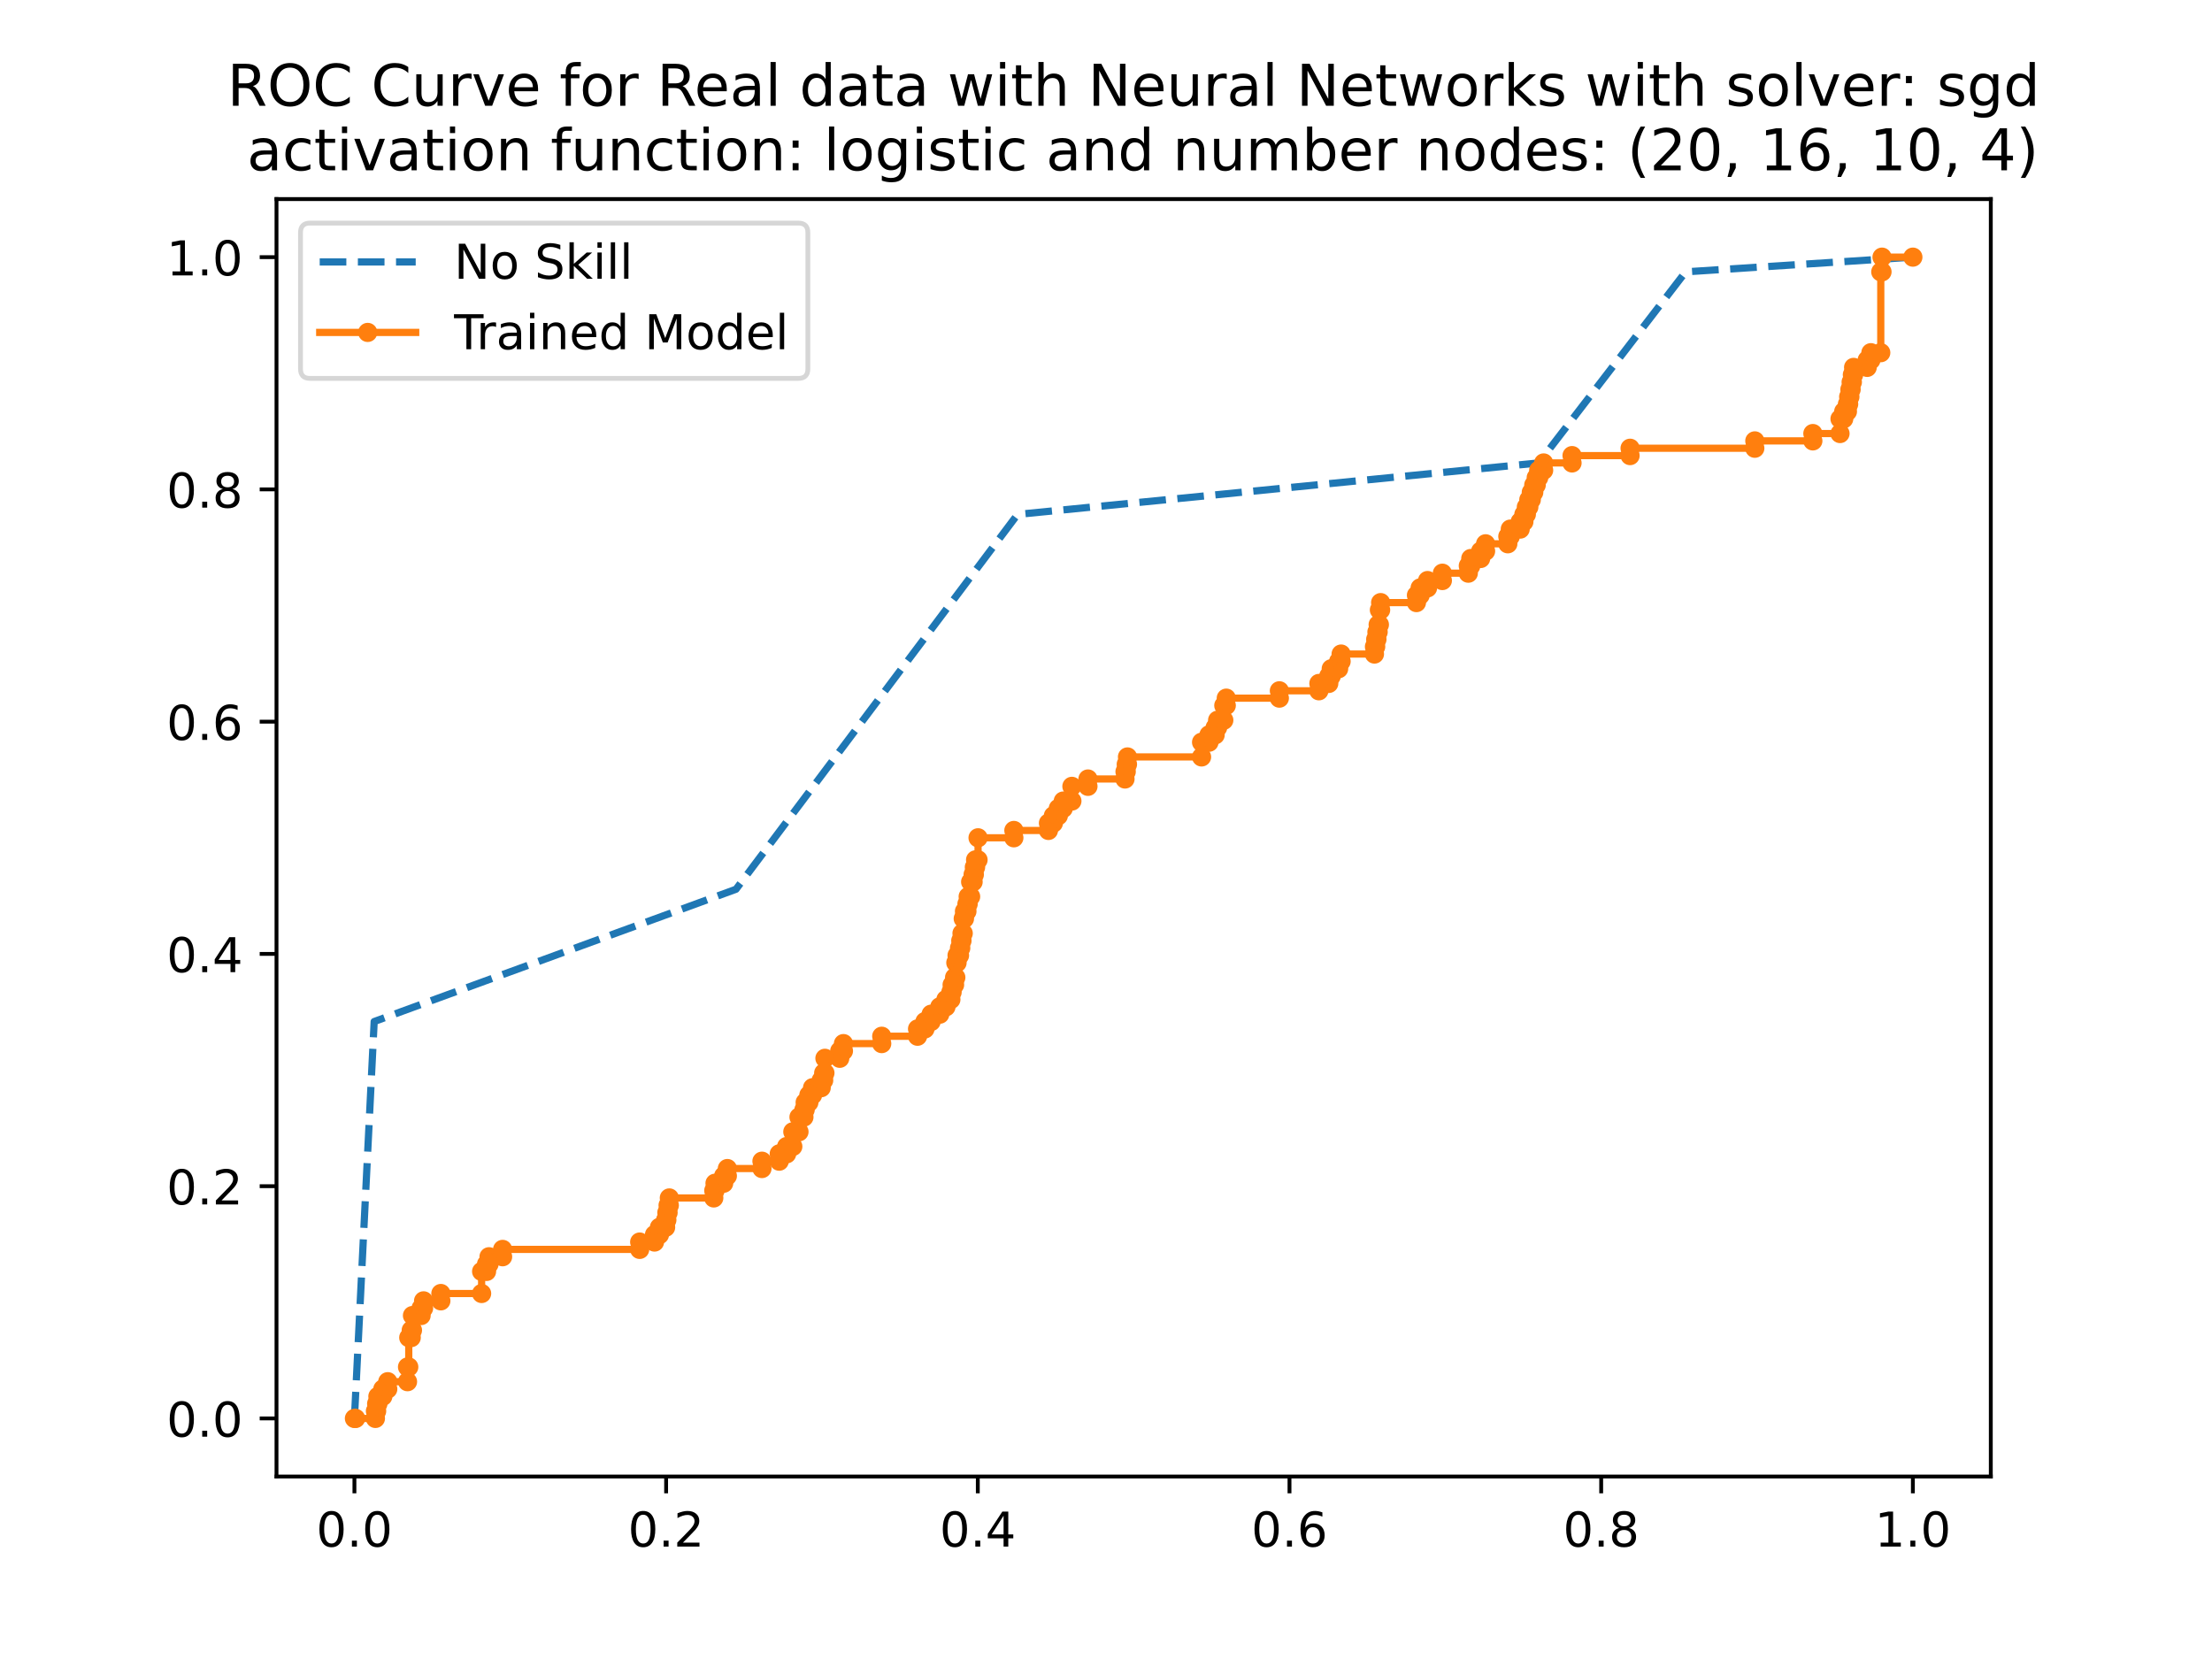 <?xml version="1.0" encoding="utf-8" standalone="no"?>
<!DOCTYPE svg PUBLIC "-//W3C//DTD SVG 1.1//EN"
  "http://www.w3.org/Graphics/SVG/1.1/DTD/svg11.dtd">
<!-- Created with matplotlib (https://matplotlib.org/) -->
<svg height="345.6pt" version="1.1" viewBox="0 0 460.8 345.6" width="460.8pt" xmlns="http://www.w3.org/2000/svg" xmlns:xlink="http://www.w3.org/1999/xlink">
 <defs>
  <style type="text/css">
*{stroke-linecap:butt;stroke-linejoin:round;}
  </style>
 </defs>
 <g id="figure_1">
  <g id="patch_1">
   <path d="M 0 345.6 
L 460.8 345.6 
L 460.8 0 
L 0 0 
z
" style="fill:#ffffff;"/>
  </g>
  <g id="axes_1">
   <g id="patch_2">
    <path d="M 57.6 307.584 
L 414.72 307.584 
L 414.72 41.472 
L 57.6 41.472 
z
" style="fill:#ffffff;"/>
   </g>
   <g id="matplotlib.axis_1">
    <g id="xtick_1">
     <g id="line2d_1">
      <defs>
       <path d="M 0 0 
L 0 3.5 
" id="mb1281ca396" style="stroke:#000000;stroke-width:0.8;"/>
      </defs>
      <g>
       <use style="stroke:#000000;stroke-width:0.8;" x="73.833" xlink:href="#mb1281ca396" y="307.584"/>
      </g>
     </g>
     <g id="text_1">
      <!-- 0.0 -->
      <defs>
       <path d="M 31.781 66.406 
Q 24.172 66.406 20.328 58.906 
Q 16.5 51.422 16.5 36.375 
Q 16.5 21.391 20.328 13.891 
Q 24.172 6.391 31.781 6.391 
Q 39.453 6.391 43.281 13.891 
Q 47.125 21.391 47.125 36.375 
Q 47.125 51.422 43.281 58.906 
Q 39.453 66.406 31.781 66.406 
z
M 31.781 74.219 
Q 44.047 74.219 50.516 64.516 
Q 56.984 54.828 56.984 36.375 
Q 56.984 17.969 50.516 8.266 
Q 44.047 -1.422 31.781 -1.422 
Q 19.531 -1.422 13.062 8.266 
Q 6.594 17.969 6.594 36.375 
Q 6.594 54.828 13.062 64.516 
Q 19.531 74.219 31.781 74.219 
z
" id="DejaVuSans-48"/>
       <path d="M 10.688 12.406 
L 21 12.406 
L 21 0 
L 10.688 0 
z
" id="DejaVuSans-46"/>
      </defs>
      <g transform="translate(65.881 322.182)scale(0.1 -0.1)">
       <use xlink:href="#DejaVuSans-48"/>
       <use x="63.623" xlink:href="#DejaVuSans-46"/>
       <use x="95.41" xlink:href="#DejaVuSans-48"/>
      </g>
     </g>
    </g>
    <g id="xtick_2">
     <g id="line2d_2">
      <g>
       <use style="stroke:#000000;stroke-width:0.8;" x="138.764" xlink:href="#mb1281ca396" y="307.584"/>
      </g>
     </g>
     <g id="text_2">
      <!-- 0.2 -->
      <defs>
       <path d="M 19.188 8.297 
L 53.609 8.297 
L 53.609 0 
L 7.328 0 
L 7.328 8.297 
Q 12.938 14.109 22.625 23.891 
Q 32.328 33.688 34.812 36.531 
Q 39.547 41.844 41.422 45.531 
Q 43.312 49.219 43.312 52.781 
Q 43.312 58.594 39.234 62.25 
Q 35.156 65.922 28.609 65.922 
Q 23.969 65.922 18.812 64.312 
Q 13.672 62.703 7.812 59.422 
L 7.812 69.391 
Q 13.766 71.781 18.938 73 
Q 24.125 74.219 28.422 74.219 
Q 39.75 74.219 46.484 68.547 
Q 53.219 62.891 53.219 53.422 
Q 53.219 48.922 51.531 44.891 
Q 49.859 40.875 45.406 35.406 
Q 44.188 33.984 37.641 27.219 
Q 31.109 20.453 19.188 8.297 
z
" id="DejaVuSans-50"/>
      </defs>
      <g transform="translate(130.812 322.182)scale(0.1 -0.1)">
       <use xlink:href="#DejaVuSans-48"/>
       <use x="63.623" xlink:href="#DejaVuSans-46"/>
       <use x="95.41" xlink:href="#DejaVuSans-50"/>
      </g>
     </g>
    </g>
    <g id="xtick_3">
     <g id="line2d_3">
      <g>
       <use style="stroke:#000000;stroke-width:0.8;" x="203.695" xlink:href="#mb1281ca396" y="307.584"/>
      </g>
     </g>
     <g id="text_3">
      <!-- 0.4 -->
      <defs>
       <path d="M 37.797 64.312 
L 12.891 25.391 
L 37.797 25.391 
z
M 35.203 72.906 
L 47.609 72.906 
L 47.609 25.391 
L 58.016 25.391 
L 58.016 17.188 
L 47.609 17.188 
L 47.609 0 
L 37.797 0 
L 37.797 17.188 
L 4.891 17.188 
L 4.891 26.703 
z
" id="DejaVuSans-52"/>
      </defs>
      <g transform="translate(195.743 322.182)scale(0.1 -0.1)">
       <use xlink:href="#DejaVuSans-48"/>
       <use x="63.623" xlink:href="#DejaVuSans-46"/>
       <use x="95.41" xlink:href="#DejaVuSans-52"/>
      </g>
     </g>
    </g>
    <g id="xtick_4">
     <g id="line2d_4">
      <g>
       <use style="stroke:#000000;stroke-width:0.8;" x="268.625" xlink:href="#mb1281ca396" y="307.584"/>
      </g>
     </g>
     <g id="text_4">
      <!-- 0.6 -->
      <defs>
       <path d="M 33.016 40.375 
Q 26.375 40.375 22.484 35.828 
Q 18.609 31.297 18.609 23.391 
Q 18.609 15.531 22.484 10.953 
Q 26.375 6.391 33.016 6.391 
Q 39.656 6.391 43.531 10.953 
Q 47.406 15.531 47.406 23.391 
Q 47.406 31.297 43.531 35.828 
Q 39.656 40.375 33.016 40.375 
z
M 52.594 71.297 
L 52.594 62.312 
Q 48.875 64.062 45.094 64.984 
Q 41.312 65.922 37.594 65.922 
Q 27.828 65.922 22.672 59.328 
Q 17.531 52.734 16.797 39.406 
Q 19.672 43.656 24.016 45.922 
Q 28.375 48.188 33.594 48.188 
Q 44.578 48.188 50.953 41.516 
Q 57.328 34.859 57.328 23.391 
Q 57.328 12.156 50.688 5.359 
Q 44.047 -1.422 33.016 -1.422 
Q 20.359 -1.422 13.672 8.266 
Q 6.984 17.969 6.984 36.375 
Q 6.984 53.656 15.188 63.938 
Q 23.391 74.219 37.203 74.219 
Q 40.922 74.219 44.703 73.484 
Q 48.484 72.75 52.594 71.297 
z
" id="DejaVuSans-54"/>
      </defs>
      <g transform="translate(260.674 322.182)scale(0.1 -0.1)">
       <use xlink:href="#DejaVuSans-48"/>
       <use x="63.623" xlink:href="#DejaVuSans-46"/>
       <use x="95.41" xlink:href="#DejaVuSans-54"/>
      </g>
     </g>
    </g>
    <g id="xtick_5">
     <g id="line2d_5">
      <g>
       <use style="stroke:#000000;stroke-width:0.8;" x="333.556" xlink:href="#mb1281ca396" y="307.584"/>
      </g>
     </g>
     <g id="text_5">
      <!-- 0.8 -->
      <defs>
       <path d="M 31.781 34.625 
Q 24.75 34.625 20.719 30.859 
Q 16.703 27.094 16.703 20.516 
Q 16.703 13.922 20.719 10.156 
Q 24.75 6.391 31.781 6.391 
Q 38.812 6.391 42.859 10.172 
Q 46.922 13.969 46.922 20.516 
Q 46.922 27.094 42.891 30.859 
Q 38.875 34.625 31.781 34.625 
z
M 21.922 38.812 
Q 15.578 40.375 12.031 44.719 
Q 8.5 49.078 8.5 55.328 
Q 8.5 64.062 14.719 69.141 
Q 20.953 74.219 31.781 74.219 
Q 42.672 74.219 48.875 69.141 
Q 55.078 64.062 55.078 55.328 
Q 55.078 49.078 51.531 44.719 
Q 48 40.375 41.703 38.812 
Q 48.828 37.156 52.797 32.312 
Q 56.781 27.484 56.781 20.516 
Q 56.781 9.906 50.312 4.234 
Q 43.844 -1.422 31.781 -1.422 
Q 19.734 -1.422 13.25 4.234 
Q 6.781 9.906 6.781 20.516 
Q 6.781 27.484 10.781 32.312 
Q 14.797 37.156 21.922 38.812 
z
M 18.312 54.391 
Q 18.312 48.734 21.844 45.562 
Q 25.391 42.391 31.781 42.391 
Q 38.141 42.391 41.719 45.562 
Q 45.312 48.734 45.312 54.391 
Q 45.312 60.062 41.719 63.234 
Q 38.141 66.406 31.781 66.406 
Q 25.391 66.406 21.844 63.234 
Q 18.312 60.062 18.312 54.391 
z
" id="DejaVuSans-56"/>
      </defs>
      <g transform="translate(325.605 322.182)scale(0.1 -0.1)">
       <use xlink:href="#DejaVuSans-48"/>
       <use x="63.623" xlink:href="#DejaVuSans-46"/>
       <use x="95.41" xlink:href="#DejaVuSans-56"/>
      </g>
     </g>
    </g>
    <g id="xtick_6">
     <g id="line2d_6">
      <g>
       <use style="stroke:#000000;stroke-width:0.8;" x="398.487" xlink:href="#mb1281ca396" y="307.584"/>
      </g>
     </g>
     <g id="text_6">
      <!-- 1.0 -->
      <defs>
       <path d="M 12.406 8.297 
L 28.516 8.297 
L 28.516 63.922 
L 10.984 60.406 
L 10.984 69.391 
L 28.422 72.906 
L 38.281 72.906 
L 38.281 8.297 
L 54.391 8.297 
L 54.391 0 
L 12.406 0 
z
" id="DejaVuSans-49"/>
      </defs>
      <g transform="translate(390.536 322.182)scale(0.1 -0.1)">
       <use xlink:href="#DejaVuSans-49"/>
       <use x="63.623" xlink:href="#DejaVuSans-46"/>
       <use x="95.41" xlink:href="#DejaVuSans-48"/>
      </g>
     </g>
    </g>
   </g>
   <g id="matplotlib.axis_2">
    <g id="ytick_1">
     <g id="line2d_7">
      <defs>
       <path d="M 0 0 
L -3.5 0 
" id="m2bcddc6299" style="stroke:#000000;stroke-width:0.8;"/>
      </defs>
      <g>
       <use style="stroke:#000000;stroke-width:0.8;" x="57.6" xlink:href="#m2bcddc6299" y="295.488"/>
      </g>
     </g>
     <g id="text_7">
      <!-- 0.0 -->
      <g transform="translate(34.697 299.287)scale(0.1 -0.1)">
       <use xlink:href="#DejaVuSans-48"/>
       <use x="63.623" xlink:href="#DejaVuSans-46"/>
       <use x="95.41" xlink:href="#DejaVuSans-48"/>
      </g>
     </g>
    </g>
    <g id="ytick_2">
     <g id="line2d_8">
      <g>
       <use style="stroke:#000000;stroke-width:0.8;" x="57.6" xlink:href="#m2bcddc6299" y="247.104"/>
      </g>
     </g>
     <g id="text_8">
      <!-- 0.2 -->
      <g transform="translate(34.697 250.903)scale(0.1 -0.1)">
       <use xlink:href="#DejaVuSans-48"/>
       <use x="63.623" xlink:href="#DejaVuSans-46"/>
       <use x="95.41" xlink:href="#DejaVuSans-50"/>
      </g>
     </g>
    </g>
    <g id="ytick_3">
     <g id="line2d_9">
      <g>
       <use style="stroke:#000000;stroke-width:0.8;" x="57.6" xlink:href="#m2bcddc6299" y="198.72"/>
      </g>
     </g>
     <g id="text_9">
      <!-- 0.4 -->
      <g transform="translate(34.697 202.519)scale(0.1 -0.1)">
       <use xlink:href="#DejaVuSans-48"/>
       <use x="63.623" xlink:href="#DejaVuSans-46"/>
       <use x="95.41" xlink:href="#DejaVuSans-52"/>
      </g>
     </g>
    </g>
    <g id="ytick_4">
     <g id="line2d_10">
      <g>
       <use style="stroke:#000000;stroke-width:0.8;" x="57.6" xlink:href="#m2bcddc6299" y="150.336"/>
      </g>
     </g>
     <g id="text_10">
      <!-- 0.6 -->
      <g transform="translate(34.697 154.135)scale(0.1 -0.1)">
       <use xlink:href="#DejaVuSans-48"/>
       <use x="63.623" xlink:href="#DejaVuSans-46"/>
       <use x="95.41" xlink:href="#DejaVuSans-54"/>
      </g>
     </g>
    </g>
    <g id="ytick_5">
     <g id="line2d_11">
      <g>
       <use style="stroke:#000000;stroke-width:0.8;" x="57.6" xlink:href="#m2bcddc6299" y="101.952"/>
      </g>
     </g>
     <g id="text_11">
      <!-- 0.8 -->
      <g transform="translate(34.697 105.751)scale(0.1 -0.1)">
       <use xlink:href="#DejaVuSans-48"/>
       <use x="63.623" xlink:href="#DejaVuSans-46"/>
       <use x="95.41" xlink:href="#DejaVuSans-56"/>
      </g>
     </g>
    </g>
    <g id="ytick_6">
     <g id="line2d_12">
      <g>
       <use style="stroke:#000000;stroke-width:0.8;" x="57.6" xlink:href="#m2bcddc6299" y="53.568"/>
      </g>
     </g>
     <g id="text_12">
      <!-- 1.0 -->
      <g transform="translate(34.697 57.367)scale(0.1 -0.1)">
       <use xlink:href="#DejaVuSans-49"/>
       <use x="63.623" xlink:href="#DejaVuSans-46"/>
       <use x="95.41" xlink:href="#DejaVuSans-48"/>
      </g>
     </g>
    </g>
   </g>
   <g id="line2d_13">
    <path clip-path="url(#p3e86f8b718)" d="M 73.833 295.488 
L 77.949 212.806 
L 153.324 185.246 
L 211.978 107.158 
L 320.539 96.44 
L 351.153 56.63 
L 398.487 53.568 
" style="fill:none;stroke:#1f77b4;stroke-dasharray:5.55,2.4;stroke-dashoffset:0;stroke-width:1.5;"/>
   </g>
   <g id="line2d_14">
    <path clip-path="url(#p3e86f8b718)" d="M 73.833 295.488 
L 78.206 295.488 
L 78.206 293.957 
L 78.463 293.957 
L 78.463 292.426 
L 78.721 292.426 
L 78.721 290.895 
L 79.75 290.895 
L 79.75 289.363 
L 80.779 289.363 
L 80.779 287.832 
L 84.895 287.832 
L 84.895 284.77 
L 85.152 284.77 
L 85.152 278.645 
L 85.666 278.645 
L 85.666 277.114 
L 85.924 277.114 
L 85.924 274.052 
L 87.724 274.052 
L 87.724 272.521 
L 88.239 272.521 
L 88.239 270.99 
L 91.841 270.99 
L 91.841 269.459 
L 100.33 269.459 
L 100.33 264.865 
L 101.359 264.865 
L 101.359 263.334 
L 101.873 263.334 
L 101.873 261.803 
L 104.703 261.803 
L 104.703 260.272 
L 133.258 260.272 
L 133.258 258.741 
L 136.345 258.741 
L 136.345 257.21 
L 137.374 257.21 
L 137.374 255.678 
L 138.661 255.678 
L 138.661 254.147 
L 138.918 254.147 
L 138.918 252.616 
L 139.175 252.616 
L 139.175 251.085 
L 139.432 251.085 
L 139.432 249.554 
L 148.694 249.554 
L 148.694 248.023 
L 148.951 248.023 
L 148.951 246.492 
L 150.752 246.492 
L 150.752 244.96 
L 151.523 244.96 
L 151.523 243.429 
L 158.727 243.429 
L 158.727 241.898 
L 162.328 241.898 
L 162.328 240.367 
L 163.872 240.367 
L 163.872 238.836 
L 165.158 238.836 
L 165.158 235.774 
L 166.444 235.774 
L 166.444 232.711 
L 167.473 232.711 
L 167.473 231.18 
L 167.73 231.18 
L 167.73 229.649 
L 168.502 229.649 
L 168.502 228.118 
L 169.274 228.118 
L 169.274 226.587 
L 171.075 226.587 
L 171.075 225.056 
L 171.589 225.056 
L 171.589 223.524 
L 171.847 223.524 
L 171.847 220.462 
L 174.934 220.462 
L 174.934 218.931 
L 175.705 218.931 
L 175.705 217.4 
L 183.68 217.4 
L 183.68 215.869 
L 191.141 215.869 
L 191.141 214.338 
L 192.684 214.338 
L 192.684 212.806 
L 193.97 212.806 
L 193.97 211.275 
L 195.771 211.275 
L 195.771 209.744 
L 197.057 209.744 
L 197.057 208.213 
L 198.086 208.213 
L 198.086 206.682 
L 198.344 206.682 
L 198.344 205.151 
L 198.858 205.151 
L 198.858 203.62 
L 199.115 203.62 
L 199.115 200.557 
L 199.373 200.557 
L 199.373 199.026 
L 199.887 199.026 
L 199.887 197.495 
L 200.144 197.495 
L 200.144 195.964 
L 200.402 195.964 
L 200.402 194.433 
L 200.659 194.433 
L 200.659 191.371 
L 200.916 191.371 
L 200.916 189.839 
L 201.431 189.839 
L 201.431 188.308 
L 201.688 188.308 
L 201.688 186.777 
L 202.202 186.777 
L 202.202 183.715 
L 202.717 183.715 
L 202.717 182.184 
L 202.974 182.184 
L 202.974 180.653 
L 203.231 180.653 
L 203.231 179.121 
L 203.746 179.121 
L 203.746 174.528 
L 211.206 174.528 
L 211.206 172.997 
L 218.409 172.997 
L 218.409 171.466 
L 219.438 171.466 
L 219.438 169.935 
L 220.468 169.935 
L 220.468 168.403 
L 221.497 168.403 
L 221.497 166.872 
L 223.297 166.872 
L 223.297 163.81 
L 226.642 163.81 
L 226.642 162.279 
L 234.359 162.279 
L 234.359 160.748 
L 234.616 160.748 
L 234.616 159.217 
L 234.874 159.217 
L 234.874 157.685 
L 250.309 157.685 
L 250.309 154.623 
L 251.852 154.623 
L 251.852 153.092 
L 253.139 153.092 
L 253.139 151.561 
L 253.653 151.561 
L 253.653 150.03 
L 254.94 150.03 
L 254.94 146.967 
L 255.454 146.967 
L 255.454 145.436 
L 266.516 145.436 
L 266.516 143.905 
L 274.748 143.905 
L 274.748 142.374 
L 276.806 142.374 
L 276.806 140.843 
L 277.321 140.843 
L 277.321 139.312 
L 278.864 139.312 
L 278.864 137.781 
L 279.379 137.781 
L 279.379 136.25 
L 286.325 136.25 
L 286.325 134.718 
L 286.582 134.718 
L 286.582 133.187 
L 286.839 133.187 
L 286.839 131.656 
L 287.096 131.656 
L 287.096 130.125 
L 287.354 130.125 
L 287.354 127.063 
L 287.611 127.063 
L 287.611 125.532 
L 295.071 125.532 
L 295.071 124 
L 295.843 124 
L 295.843 122.469 
L 297.386 122.469 
L 297.386 120.938 
L 300.473 120.938 
L 300.473 119.407 
L 305.876 119.407 
L 305.876 117.876 
L 306.39 117.876 
L 306.39 116.345 
L 308.448 116.345 
L 308.448 114.814 
L 309.477 114.814 
L 309.477 113.282 
L 314.108 113.282 
L 314.108 111.751 
L 314.622 111.751 
L 314.622 110.22 
L 316.681 110.22 
L 316.681 108.689 
L 317.452 108.689 
L 317.452 107.158 
L 317.967 107.158 
L 317.967 105.627 
L 318.481 105.627 
L 318.481 104.096 
L 318.996 104.096 
L 318.996 102.564 
L 319.51 102.564 
L 319.51 101.033 
L 320.025 101.033 
L 320.025 99.502 
L 320.539 99.502 
L 320.539 97.971 
L 321.568 97.971 
L 321.568 96.44 
L 327.485 96.44 
L 327.485 94.909 
L 339.576 94.909 
L 339.576 93.378 
L 365.559 93.378 
L 365.559 91.846 
L 377.65 91.846 
L 377.65 90.315 
L 383.309 90.315 
L 383.309 87.253 
L 384.081 87.253 
L 384.081 85.722 
L 384.853 85.722 
L 384.853 84.191 
L 385.11 84.191 
L 385.11 82.66 
L 385.367 82.66 
L 385.367 81.129 
L 385.625 81.129 
L 385.625 79.597 
L 385.882 79.597 
L 385.882 78.066 
L 386.139 78.066 
L 386.139 76.535 
L 388.969 76.535 
L 388.969 75.004 
L 389.741 75.004 
L 389.741 73.473 
L 391.799 73.473 
L 391.799 56.63 
L 392.056 56.63 
L 392.056 53.568 
L 398.487 53.568 
L 398.487 53.568 
" style="fill:none;stroke:#ff7f0e;stroke-linecap:square;stroke-width:1.5;"/>
    <defs>
     <path d="M 0 1.5 
C 0.398 1.5 0.779 1.342 1.061 1.061 
C 1.342 0.779 1.5 0.398 1.5 0 
C 1.5 -0.398 1.342 -0.779 1.061 -1.061 
C 0.779 -1.342 0.398 -1.5 0 -1.5 
C -0.398 -1.5 -0.779 -1.342 -1.061 -1.061 
C -1.342 -0.779 -1.5 -0.398 -1.5 0 
C -1.5 0.398 -1.342 0.779 -1.061 1.061 
C -0.779 1.342 -0.398 1.5 0 1.5 
z
" id="mbc88b65c04" style="stroke:#ff7f0e;"/>
    </defs>
    <g clip-path="url(#p3e86f8b718)">
     <use style="fill:#ff7f0e;stroke:#ff7f0e;" x="73.833" xlink:href="#mbc88b65c04" y="295.488"/>
     <use style="fill:#ff7f0e;stroke:#ff7f0e;" x="74.09" xlink:href="#mbc88b65c04" y="295.488"/>
     <use style="fill:#ff7f0e;stroke:#ff7f0e;" x="78.206" xlink:href="#mbc88b65c04" y="295.488"/>
     <use style="fill:#ff7f0e;stroke:#ff7f0e;" x="78.206" xlink:href="#mbc88b65c04" y="293.957"/>
     <use style="fill:#ff7f0e;stroke:#ff7f0e;" x="78.463" xlink:href="#mbc88b65c04" y="293.957"/>
     <use style="fill:#ff7f0e;stroke:#ff7f0e;" x="78.463" xlink:href="#mbc88b65c04" y="292.426"/>
     <use style="fill:#ff7f0e;stroke:#ff7f0e;" x="78.721" xlink:href="#mbc88b65c04" y="292.426"/>
     <use style="fill:#ff7f0e;stroke:#ff7f0e;" x="78.721" xlink:href="#mbc88b65c04" y="290.895"/>
     <use style="fill:#ff7f0e;stroke:#ff7f0e;" x="79.75" xlink:href="#mbc88b65c04" y="290.895"/>
     <use style="fill:#ff7f0e;stroke:#ff7f0e;" x="79.75" xlink:href="#mbc88b65c04" y="289.363"/>
     <use style="fill:#ff7f0e;stroke:#ff7f0e;" x="80.779" xlink:href="#mbc88b65c04" y="289.363"/>
     <use style="fill:#ff7f0e;stroke:#ff7f0e;" x="80.779" xlink:href="#mbc88b65c04" y="287.832"/>
     <use style="fill:#ff7f0e;stroke:#ff7f0e;" x="84.895" xlink:href="#mbc88b65c04" y="287.832"/>
     <use style="fill:#ff7f0e;stroke:#ff7f0e;" x="84.895" xlink:href="#mbc88b65c04" y="284.77"/>
     <use style="fill:#ff7f0e;stroke:#ff7f0e;" x="85.152" xlink:href="#mbc88b65c04" y="284.77"/>
     <use style="fill:#ff7f0e;stroke:#ff7f0e;" x="85.152" xlink:href="#mbc88b65c04" y="278.645"/>
     <use style="fill:#ff7f0e;stroke:#ff7f0e;" x="85.666" xlink:href="#mbc88b65c04" y="278.645"/>
     <use style="fill:#ff7f0e;stroke:#ff7f0e;" x="85.666" xlink:href="#mbc88b65c04" y="277.114"/>
     <use style="fill:#ff7f0e;stroke:#ff7f0e;" x="85.924" xlink:href="#mbc88b65c04" y="277.114"/>
     <use style="fill:#ff7f0e;stroke:#ff7f0e;" x="85.924" xlink:href="#mbc88b65c04" y="274.052"/>
     <use style="fill:#ff7f0e;stroke:#ff7f0e;" x="87.724" xlink:href="#mbc88b65c04" y="274.052"/>
     <use style="fill:#ff7f0e;stroke:#ff7f0e;" x="87.724" xlink:href="#mbc88b65c04" y="272.521"/>
     <use style="fill:#ff7f0e;stroke:#ff7f0e;" x="88.239" xlink:href="#mbc88b65c04" y="272.521"/>
     <use style="fill:#ff7f0e;stroke:#ff7f0e;" x="88.239" xlink:href="#mbc88b65c04" y="270.99"/>
     <use style="fill:#ff7f0e;stroke:#ff7f0e;" x="91.841" xlink:href="#mbc88b65c04" y="270.99"/>
     <use style="fill:#ff7f0e;stroke:#ff7f0e;" x="91.841" xlink:href="#mbc88b65c04" y="269.459"/>
     <use style="fill:#ff7f0e;stroke:#ff7f0e;" x="100.33" xlink:href="#mbc88b65c04" y="269.459"/>
     <use style="fill:#ff7f0e;stroke:#ff7f0e;" x="100.33" xlink:href="#mbc88b65c04" y="264.865"/>
     <use style="fill:#ff7f0e;stroke:#ff7f0e;" x="101.359" xlink:href="#mbc88b65c04" y="264.865"/>
     <use style="fill:#ff7f0e;stroke:#ff7f0e;" x="101.359" xlink:href="#mbc88b65c04" y="263.334"/>
     <use style="fill:#ff7f0e;stroke:#ff7f0e;" x="101.873" xlink:href="#mbc88b65c04" y="263.334"/>
     <use style="fill:#ff7f0e;stroke:#ff7f0e;" x="101.873" xlink:href="#mbc88b65c04" y="261.803"/>
     <use style="fill:#ff7f0e;stroke:#ff7f0e;" x="104.703" xlink:href="#mbc88b65c04" y="261.803"/>
     <use style="fill:#ff7f0e;stroke:#ff7f0e;" x="104.703" xlink:href="#mbc88b65c04" y="260.272"/>
     <use style="fill:#ff7f0e;stroke:#ff7f0e;" x="133.258" xlink:href="#mbc88b65c04" y="260.272"/>
     <use style="fill:#ff7f0e;stroke:#ff7f0e;" x="133.258" xlink:href="#mbc88b65c04" y="258.741"/>
     <use style="fill:#ff7f0e;stroke:#ff7f0e;" x="136.345" xlink:href="#mbc88b65c04" y="258.741"/>
     <use style="fill:#ff7f0e;stroke:#ff7f0e;" x="136.345" xlink:href="#mbc88b65c04" y="257.21"/>
     <use style="fill:#ff7f0e;stroke:#ff7f0e;" x="137.374" xlink:href="#mbc88b65c04" y="257.21"/>
     <use style="fill:#ff7f0e;stroke:#ff7f0e;" x="137.374" xlink:href="#mbc88b65c04" y="255.678"/>
     <use style="fill:#ff7f0e;stroke:#ff7f0e;" x="138.661" xlink:href="#mbc88b65c04" y="255.678"/>
     <use style="fill:#ff7f0e;stroke:#ff7f0e;" x="138.661" xlink:href="#mbc88b65c04" y="254.147"/>
     <use style="fill:#ff7f0e;stroke:#ff7f0e;" x="138.918" xlink:href="#mbc88b65c04" y="254.147"/>
     <use style="fill:#ff7f0e;stroke:#ff7f0e;" x="138.918" xlink:href="#mbc88b65c04" y="252.616"/>
     <use style="fill:#ff7f0e;stroke:#ff7f0e;" x="139.175" xlink:href="#mbc88b65c04" y="252.616"/>
     <use style="fill:#ff7f0e;stroke:#ff7f0e;" x="139.175" xlink:href="#mbc88b65c04" y="251.085"/>
     <use style="fill:#ff7f0e;stroke:#ff7f0e;" x="139.432" xlink:href="#mbc88b65c04" y="251.085"/>
     <use style="fill:#ff7f0e;stroke:#ff7f0e;" x="139.432" xlink:href="#mbc88b65c04" y="249.554"/>
     <use style="fill:#ff7f0e;stroke:#ff7f0e;" x="148.694" xlink:href="#mbc88b65c04" y="249.554"/>
     <use style="fill:#ff7f0e;stroke:#ff7f0e;" x="148.694" xlink:href="#mbc88b65c04" y="248.023"/>
     <use style="fill:#ff7f0e;stroke:#ff7f0e;" x="148.951" xlink:href="#mbc88b65c04" y="248.023"/>
     <use style="fill:#ff7f0e;stroke:#ff7f0e;" x="148.951" xlink:href="#mbc88b65c04" y="246.492"/>
     <use style="fill:#ff7f0e;stroke:#ff7f0e;" x="150.752" xlink:href="#mbc88b65c04" y="246.492"/>
     <use style="fill:#ff7f0e;stroke:#ff7f0e;" x="150.752" xlink:href="#mbc88b65c04" y="244.96"/>
     <use style="fill:#ff7f0e;stroke:#ff7f0e;" x="151.523" xlink:href="#mbc88b65c04" y="244.96"/>
     <use style="fill:#ff7f0e;stroke:#ff7f0e;" x="151.523" xlink:href="#mbc88b65c04" y="243.429"/>
     <use style="fill:#ff7f0e;stroke:#ff7f0e;" x="158.727" xlink:href="#mbc88b65c04" y="243.429"/>
     <use style="fill:#ff7f0e;stroke:#ff7f0e;" x="158.727" xlink:href="#mbc88b65c04" y="241.898"/>
     <use style="fill:#ff7f0e;stroke:#ff7f0e;" x="162.328" xlink:href="#mbc88b65c04" y="241.898"/>
     <use style="fill:#ff7f0e;stroke:#ff7f0e;" x="162.328" xlink:href="#mbc88b65c04" y="240.367"/>
     <use style="fill:#ff7f0e;stroke:#ff7f0e;" x="163.872" xlink:href="#mbc88b65c04" y="240.367"/>
     <use style="fill:#ff7f0e;stroke:#ff7f0e;" x="163.872" xlink:href="#mbc88b65c04" y="238.836"/>
     <use style="fill:#ff7f0e;stroke:#ff7f0e;" x="165.158" xlink:href="#mbc88b65c04" y="238.836"/>
     <use style="fill:#ff7f0e;stroke:#ff7f0e;" x="165.158" xlink:href="#mbc88b65c04" y="235.774"/>
     <use style="fill:#ff7f0e;stroke:#ff7f0e;" x="166.444" xlink:href="#mbc88b65c04" y="235.774"/>
     <use style="fill:#ff7f0e;stroke:#ff7f0e;" x="166.444" xlink:href="#mbc88b65c04" y="232.711"/>
     <use style="fill:#ff7f0e;stroke:#ff7f0e;" x="167.473" xlink:href="#mbc88b65c04" y="232.711"/>
     <use style="fill:#ff7f0e;stroke:#ff7f0e;" x="167.473" xlink:href="#mbc88b65c04" y="231.18"/>
     <use style="fill:#ff7f0e;stroke:#ff7f0e;" x="167.73" xlink:href="#mbc88b65c04" y="231.18"/>
     <use style="fill:#ff7f0e;stroke:#ff7f0e;" x="167.73" xlink:href="#mbc88b65c04" y="229.649"/>
     <use style="fill:#ff7f0e;stroke:#ff7f0e;" x="168.502" xlink:href="#mbc88b65c04" y="229.649"/>
     <use style="fill:#ff7f0e;stroke:#ff7f0e;" x="168.502" xlink:href="#mbc88b65c04" y="228.118"/>
     <use style="fill:#ff7f0e;stroke:#ff7f0e;" x="169.274" xlink:href="#mbc88b65c04" y="228.118"/>
     <use style="fill:#ff7f0e;stroke:#ff7f0e;" x="169.274" xlink:href="#mbc88b65c04" y="226.587"/>
     <use style="fill:#ff7f0e;stroke:#ff7f0e;" x="171.075" xlink:href="#mbc88b65c04" y="226.587"/>
     <use style="fill:#ff7f0e;stroke:#ff7f0e;" x="171.075" xlink:href="#mbc88b65c04" y="225.056"/>
     <use style="fill:#ff7f0e;stroke:#ff7f0e;" x="171.589" xlink:href="#mbc88b65c04" y="225.056"/>
     <use style="fill:#ff7f0e;stroke:#ff7f0e;" x="171.589" xlink:href="#mbc88b65c04" y="223.524"/>
     <use style="fill:#ff7f0e;stroke:#ff7f0e;" x="171.847" xlink:href="#mbc88b65c04" y="223.524"/>
     <use style="fill:#ff7f0e;stroke:#ff7f0e;" x="171.847" xlink:href="#mbc88b65c04" y="220.462"/>
     <use style="fill:#ff7f0e;stroke:#ff7f0e;" x="174.934" xlink:href="#mbc88b65c04" y="220.462"/>
     <use style="fill:#ff7f0e;stroke:#ff7f0e;" x="174.934" xlink:href="#mbc88b65c04" y="218.931"/>
     <use style="fill:#ff7f0e;stroke:#ff7f0e;" x="175.705" xlink:href="#mbc88b65c04" y="218.931"/>
     <use style="fill:#ff7f0e;stroke:#ff7f0e;" x="175.705" xlink:href="#mbc88b65c04" y="217.4"/>
     <use style="fill:#ff7f0e;stroke:#ff7f0e;" x="183.68" xlink:href="#mbc88b65c04" y="217.4"/>
     <use style="fill:#ff7f0e;stroke:#ff7f0e;" x="183.68" xlink:href="#mbc88b65c04" y="215.869"/>
     <use style="fill:#ff7f0e;stroke:#ff7f0e;" x="191.141" xlink:href="#mbc88b65c04" y="215.869"/>
     <use style="fill:#ff7f0e;stroke:#ff7f0e;" x="191.141" xlink:href="#mbc88b65c04" y="214.338"/>
     <use style="fill:#ff7f0e;stroke:#ff7f0e;" x="192.684" xlink:href="#mbc88b65c04" y="214.338"/>
     <use style="fill:#ff7f0e;stroke:#ff7f0e;" x="192.684" xlink:href="#mbc88b65c04" y="212.806"/>
     <use style="fill:#ff7f0e;stroke:#ff7f0e;" x="193.97" xlink:href="#mbc88b65c04" y="212.806"/>
     <use style="fill:#ff7f0e;stroke:#ff7f0e;" x="193.97" xlink:href="#mbc88b65c04" y="211.275"/>
     <use style="fill:#ff7f0e;stroke:#ff7f0e;" x="195.771" xlink:href="#mbc88b65c04" y="211.275"/>
     <use style="fill:#ff7f0e;stroke:#ff7f0e;" x="195.771" xlink:href="#mbc88b65c04" y="209.744"/>
     <use style="fill:#ff7f0e;stroke:#ff7f0e;" x="197.057" xlink:href="#mbc88b65c04" y="209.744"/>
     <use style="fill:#ff7f0e;stroke:#ff7f0e;" x="197.057" xlink:href="#mbc88b65c04" y="208.213"/>
     <use style="fill:#ff7f0e;stroke:#ff7f0e;" x="198.086" xlink:href="#mbc88b65c04" y="208.213"/>
     <use style="fill:#ff7f0e;stroke:#ff7f0e;" x="198.086" xlink:href="#mbc88b65c04" y="206.682"/>
     <use style="fill:#ff7f0e;stroke:#ff7f0e;" x="198.344" xlink:href="#mbc88b65c04" y="206.682"/>
     <use style="fill:#ff7f0e;stroke:#ff7f0e;" x="198.344" xlink:href="#mbc88b65c04" y="205.151"/>
     <use style="fill:#ff7f0e;stroke:#ff7f0e;" x="198.858" xlink:href="#mbc88b65c04" y="205.151"/>
     <use style="fill:#ff7f0e;stroke:#ff7f0e;" x="198.858" xlink:href="#mbc88b65c04" y="203.62"/>
     <use style="fill:#ff7f0e;stroke:#ff7f0e;" x="199.115" xlink:href="#mbc88b65c04" y="203.62"/>
     <use style="fill:#ff7f0e;stroke:#ff7f0e;" x="199.115" xlink:href="#mbc88b65c04" y="200.557"/>
     <use style="fill:#ff7f0e;stroke:#ff7f0e;" x="199.373" xlink:href="#mbc88b65c04" y="200.557"/>
     <use style="fill:#ff7f0e;stroke:#ff7f0e;" x="199.373" xlink:href="#mbc88b65c04" y="199.026"/>
     <use style="fill:#ff7f0e;stroke:#ff7f0e;" x="199.887" xlink:href="#mbc88b65c04" y="199.026"/>
     <use style="fill:#ff7f0e;stroke:#ff7f0e;" x="199.887" xlink:href="#mbc88b65c04" y="197.495"/>
     <use style="fill:#ff7f0e;stroke:#ff7f0e;" x="200.144" xlink:href="#mbc88b65c04" y="197.495"/>
     <use style="fill:#ff7f0e;stroke:#ff7f0e;" x="200.144" xlink:href="#mbc88b65c04" y="195.964"/>
     <use style="fill:#ff7f0e;stroke:#ff7f0e;" x="200.402" xlink:href="#mbc88b65c04" y="195.964"/>
     <use style="fill:#ff7f0e;stroke:#ff7f0e;" x="200.402" xlink:href="#mbc88b65c04" y="194.433"/>
     <use style="fill:#ff7f0e;stroke:#ff7f0e;" x="200.659" xlink:href="#mbc88b65c04" y="194.433"/>
     <use style="fill:#ff7f0e;stroke:#ff7f0e;" x="200.659" xlink:href="#mbc88b65c04" y="191.371"/>
     <use style="fill:#ff7f0e;stroke:#ff7f0e;" x="200.916" xlink:href="#mbc88b65c04" y="191.371"/>
     <use style="fill:#ff7f0e;stroke:#ff7f0e;" x="200.916" xlink:href="#mbc88b65c04" y="189.839"/>
     <use style="fill:#ff7f0e;stroke:#ff7f0e;" x="201.431" xlink:href="#mbc88b65c04" y="189.839"/>
     <use style="fill:#ff7f0e;stroke:#ff7f0e;" x="201.431" xlink:href="#mbc88b65c04" y="188.308"/>
     <use style="fill:#ff7f0e;stroke:#ff7f0e;" x="201.688" xlink:href="#mbc88b65c04" y="188.308"/>
     <use style="fill:#ff7f0e;stroke:#ff7f0e;" x="201.688" xlink:href="#mbc88b65c04" y="186.777"/>
     <use style="fill:#ff7f0e;stroke:#ff7f0e;" x="202.202" xlink:href="#mbc88b65c04" y="186.777"/>
     <use style="fill:#ff7f0e;stroke:#ff7f0e;" x="202.202" xlink:href="#mbc88b65c04" y="183.715"/>
     <use style="fill:#ff7f0e;stroke:#ff7f0e;" x="202.717" xlink:href="#mbc88b65c04" y="183.715"/>
     <use style="fill:#ff7f0e;stroke:#ff7f0e;" x="202.717" xlink:href="#mbc88b65c04" y="182.184"/>
     <use style="fill:#ff7f0e;stroke:#ff7f0e;" x="202.974" xlink:href="#mbc88b65c04" y="182.184"/>
     <use style="fill:#ff7f0e;stroke:#ff7f0e;" x="202.974" xlink:href="#mbc88b65c04" y="180.653"/>
     <use style="fill:#ff7f0e;stroke:#ff7f0e;" x="203.231" xlink:href="#mbc88b65c04" y="180.653"/>
     <use style="fill:#ff7f0e;stroke:#ff7f0e;" x="203.231" xlink:href="#mbc88b65c04" y="179.121"/>
     <use style="fill:#ff7f0e;stroke:#ff7f0e;" x="203.746" xlink:href="#mbc88b65c04" y="179.121"/>
     <use style="fill:#ff7f0e;stroke:#ff7f0e;" x="203.746" xlink:href="#mbc88b65c04" y="174.528"/>
     <use style="fill:#ff7f0e;stroke:#ff7f0e;" x="211.206" xlink:href="#mbc88b65c04" y="174.528"/>
     <use style="fill:#ff7f0e;stroke:#ff7f0e;" x="211.206" xlink:href="#mbc88b65c04" y="172.997"/>
     <use style="fill:#ff7f0e;stroke:#ff7f0e;" x="218.409" xlink:href="#mbc88b65c04" y="172.997"/>
     <use style="fill:#ff7f0e;stroke:#ff7f0e;" x="218.409" xlink:href="#mbc88b65c04" y="171.466"/>
     <use style="fill:#ff7f0e;stroke:#ff7f0e;" x="219.438" xlink:href="#mbc88b65c04" y="171.466"/>
     <use style="fill:#ff7f0e;stroke:#ff7f0e;" x="219.438" xlink:href="#mbc88b65c04" y="169.935"/>
     <use style="fill:#ff7f0e;stroke:#ff7f0e;" x="220.468" xlink:href="#mbc88b65c04" y="169.935"/>
     <use style="fill:#ff7f0e;stroke:#ff7f0e;" x="220.468" xlink:href="#mbc88b65c04" y="168.403"/>
     <use style="fill:#ff7f0e;stroke:#ff7f0e;" x="221.497" xlink:href="#mbc88b65c04" y="168.403"/>
     <use style="fill:#ff7f0e;stroke:#ff7f0e;" x="221.497" xlink:href="#mbc88b65c04" y="166.872"/>
     <use style="fill:#ff7f0e;stroke:#ff7f0e;" x="223.297" xlink:href="#mbc88b65c04" y="166.872"/>
     <use style="fill:#ff7f0e;stroke:#ff7f0e;" x="223.297" xlink:href="#mbc88b65c04" y="163.81"/>
     <use style="fill:#ff7f0e;stroke:#ff7f0e;" x="226.642" xlink:href="#mbc88b65c04" y="163.81"/>
     <use style="fill:#ff7f0e;stroke:#ff7f0e;" x="226.642" xlink:href="#mbc88b65c04" y="162.279"/>
     <use style="fill:#ff7f0e;stroke:#ff7f0e;" x="234.359" xlink:href="#mbc88b65c04" y="162.279"/>
     <use style="fill:#ff7f0e;stroke:#ff7f0e;" x="234.359" xlink:href="#mbc88b65c04" y="160.748"/>
     <use style="fill:#ff7f0e;stroke:#ff7f0e;" x="234.616" xlink:href="#mbc88b65c04" y="160.748"/>
     <use style="fill:#ff7f0e;stroke:#ff7f0e;" x="234.616" xlink:href="#mbc88b65c04" y="159.217"/>
     <use style="fill:#ff7f0e;stroke:#ff7f0e;" x="234.874" xlink:href="#mbc88b65c04" y="159.217"/>
     <use style="fill:#ff7f0e;stroke:#ff7f0e;" x="234.874" xlink:href="#mbc88b65c04" y="157.685"/>
     <use style="fill:#ff7f0e;stroke:#ff7f0e;" x="250.309" xlink:href="#mbc88b65c04" y="157.685"/>
     <use style="fill:#ff7f0e;stroke:#ff7f0e;" x="250.309" xlink:href="#mbc88b65c04" y="154.623"/>
     <use style="fill:#ff7f0e;stroke:#ff7f0e;" x="251.852" xlink:href="#mbc88b65c04" y="154.623"/>
     <use style="fill:#ff7f0e;stroke:#ff7f0e;" x="251.852" xlink:href="#mbc88b65c04" y="153.092"/>
     <use style="fill:#ff7f0e;stroke:#ff7f0e;" x="253.139" xlink:href="#mbc88b65c04" y="153.092"/>
     <use style="fill:#ff7f0e;stroke:#ff7f0e;" x="253.139" xlink:href="#mbc88b65c04" y="151.561"/>
     <use style="fill:#ff7f0e;stroke:#ff7f0e;" x="253.653" xlink:href="#mbc88b65c04" y="151.561"/>
     <use style="fill:#ff7f0e;stroke:#ff7f0e;" x="253.653" xlink:href="#mbc88b65c04" y="150.03"/>
     <use style="fill:#ff7f0e;stroke:#ff7f0e;" x="254.94" xlink:href="#mbc88b65c04" y="150.03"/>
     <use style="fill:#ff7f0e;stroke:#ff7f0e;" x="254.94" xlink:href="#mbc88b65c04" y="146.967"/>
     <use style="fill:#ff7f0e;stroke:#ff7f0e;" x="255.454" xlink:href="#mbc88b65c04" y="146.967"/>
     <use style="fill:#ff7f0e;stroke:#ff7f0e;" x="255.454" xlink:href="#mbc88b65c04" y="145.436"/>
     <use style="fill:#ff7f0e;stroke:#ff7f0e;" x="266.516" xlink:href="#mbc88b65c04" y="145.436"/>
     <use style="fill:#ff7f0e;stroke:#ff7f0e;" x="266.516" xlink:href="#mbc88b65c04" y="143.905"/>
     <use style="fill:#ff7f0e;stroke:#ff7f0e;" x="274.748" xlink:href="#mbc88b65c04" y="143.905"/>
     <use style="fill:#ff7f0e;stroke:#ff7f0e;" x="274.748" xlink:href="#mbc88b65c04" y="142.374"/>
     <use style="fill:#ff7f0e;stroke:#ff7f0e;" x="276.806" xlink:href="#mbc88b65c04" y="142.374"/>
     <use style="fill:#ff7f0e;stroke:#ff7f0e;" x="276.806" xlink:href="#mbc88b65c04" y="140.843"/>
     <use style="fill:#ff7f0e;stroke:#ff7f0e;" x="277.321" xlink:href="#mbc88b65c04" y="140.843"/>
     <use style="fill:#ff7f0e;stroke:#ff7f0e;" x="277.321" xlink:href="#mbc88b65c04" y="139.312"/>
     <use style="fill:#ff7f0e;stroke:#ff7f0e;" x="278.864" xlink:href="#mbc88b65c04" y="139.312"/>
     <use style="fill:#ff7f0e;stroke:#ff7f0e;" x="278.864" xlink:href="#mbc88b65c04" y="137.781"/>
     <use style="fill:#ff7f0e;stroke:#ff7f0e;" x="279.379" xlink:href="#mbc88b65c04" y="137.781"/>
     <use style="fill:#ff7f0e;stroke:#ff7f0e;" x="279.379" xlink:href="#mbc88b65c04" y="136.25"/>
     <use style="fill:#ff7f0e;stroke:#ff7f0e;" x="286.325" xlink:href="#mbc88b65c04" y="136.25"/>
     <use style="fill:#ff7f0e;stroke:#ff7f0e;" x="286.325" xlink:href="#mbc88b65c04" y="134.718"/>
     <use style="fill:#ff7f0e;stroke:#ff7f0e;" x="286.582" xlink:href="#mbc88b65c04" y="134.718"/>
     <use style="fill:#ff7f0e;stroke:#ff7f0e;" x="286.582" xlink:href="#mbc88b65c04" y="133.187"/>
     <use style="fill:#ff7f0e;stroke:#ff7f0e;" x="286.839" xlink:href="#mbc88b65c04" y="133.187"/>
     <use style="fill:#ff7f0e;stroke:#ff7f0e;" x="286.839" xlink:href="#mbc88b65c04" y="131.656"/>
     <use style="fill:#ff7f0e;stroke:#ff7f0e;" x="287.096" xlink:href="#mbc88b65c04" y="131.656"/>
     <use style="fill:#ff7f0e;stroke:#ff7f0e;" x="287.096" xlink:href="#mbc88b65c04" y="130.125"/>
     <use style="fill:#ff7f0e;stroke:#ff7f0e;" x="287.354" xlink:href="#mbc88b65c04" y="130.125"/>
     <use style="fill:#ff7f0e;stroke:#ff7f0e;" x="287.354" xlink:href="#mbc88b65c04" y="127.063"/>
     <use style="fill:#ff7f0e;stroke:#ff7f0e;" x="287.611" xlink:href="#mbc88b65c04" y="127.063"/>
     <use style="fill:#ff7f0e;stroke:#ff7f0e;" x="287.611" xlink:href="#mbc88b65c04" y="125.532"/>
     <use style="fill:#ff7f0e;stroke:#ff7f0e;" x="295.071" xlink:href="#mbc88b65c04" y="125.532"/>
     <use style="fill:#ff7f0e;stroke:#ff7f0e;" x="295.071" xlink:href="#mbc88b65c04" y="124"/>
     <use style="fill:#ff7f0e;stroke:#ff7f0e;" x="295.843" xlink:href="#mbc88b65c04" y="124"/>
     <use style="fill:#ff7f0e;stroke:#ff7f0e;" x="295.843" xlink:href="#mbc88b65c04" y="122.469"/>
     <use style="fill:#ff7f0e;stroke:#ff7f0e;" x="297.386" xlink:href="#mbc88b65c04" y="122.469"/>
     <use style="fill:#ff7f0e;stroke:#ff7f0e;" x="297.386" xlink:href="#mbc88b65c04" y="120.938"/>
     <use style="fill:#ff7f0e;stroke:#ff7f0e;" x="300.473" xlink:href="#mbc88b65c04" y="120.938"/>
     <use style="fill:#ff7f0e;stroke:#ff7f0e;" x="300.473" xlink:href="#mbc88b65c04" y="119.407"/>
     <use style="fill:#ff7f0e;stroke:#ff7f0e;" x="305.876" xlink:href="#mbc88b65c04" y="119.407"/>
     <use style="fill:#ff7f0e;stroke:#ff7f0e;" x="305.876" xlink:href="#mbc88b65c04" y="117.876"/>
     <use style="fill:#ff7f0e;stroke:#ff7f0e;" x="306.39" xlink:href="#mbc88b65c04" y="117.876"/>
     <use style="fill:#ff7f0e;stroke:#ff7f0e;" x="306.39" xlink:href="#mbc88b65c04" y="116.345"/>
     <use style="fill:#ff7f0e;stroke:#ff7f0e;" x="308.448" xlink:href="#mbc88b65c04" y="116.345"/>
     <use style="fill:#ff7f0e;stroke:#ff7f0e;" x="308.448" xlink:href="#mbc88b65c04" y="114.814"/>
     <use style="fill:#ff7f0e;stroke:#ff7f0e;" x="309.477" xlink:href="#mbc88b65c04" y="114.814"/>
     <use style="fill:#ff7f0e;stroke:#ff7f0e;" x="309.477" xlink:href="#mbc88b65c04" y="113.282"/>
     <use style="fill:#ff7f0e;stroke:#ff7f0e;" x="314.108" xlink:href="#mbc88b65c04" y="113.282"/>
     <use style="fill:#ff7f0e;stroke:#ff7f0e;" x="314.108" xlink:href="#mbc88b65c04" y="111.751"/>
     <use style="fill:#ff7f0e;stroke:#ff7f0e;" x="314.622" xlink:href="#mbc88b65c04" y="111.751"/>
     <use style="fill:#ff7f0e;stroke:#ff7f0e;" x="314.622" xlink:href="#mbc88b65c04" y="110.22"/>
     <use style="fill:#ff7f0e;stroke:#ff7f0e;" x="316.681" xlink:href="#mbc88b65c04" y="110.22"/>
     <use style="fill:#ff7f0e;stroke:#ff7f0e;" x="316.681" xlink:href="#mbc88b65c04" y="108.689"/>
     <use style="fill:#ff7f0e;stroke:#ff7f0e;" x="317.452" xlink:href="#mbc88b65c04" y="108.689"/>
     <use style="fill:#ff7f0e;stroke:#ff7f0e;" x="317.452" xlink:href="#mbc88b65c04" y="107.158"/>
     <use style="fill:#ff7f0e;stroke:#ff7f0e;" x="317.967" xlink:href="#mbc88b65c04" y="107.158"/>
     <use style="fill:#ff7f0e;stroke:#ff7f0e;" x="317.967" xlink:href="#mbc88b65c04" y="105.627"/>
     <use style="fill:#ff7f0e;stroke:#ff7f0e;" x="318.481" xlink:href="#mbc88b65c04" y="105.627"/>
     <use style="fill:#ff7f0e;stroke:#ff7f0e;" x="318.481" xlink:href="#mbc88b65c04" y="104.096"/>
     <use style="fill:#ff7f0e;stroke:#ff7f0e;" x="318.996" xlink:href="#mbc88b65c04" y="104.096"/>
     <use style="fill:#ff7f0e;stroke:#ff7f0e;" x="318.996" xlink:href="#mbc88b65c04" y="102.564"/>
     <use style="fill:#ff7f0e;stroke:#ff7f0e;" x="319.51" xlink:href="#mbc88b65c04" y="102.564"/>
     <use style="fill:#ff7f0e;stroke:#ff7f0e;" x="319.51" xlink:href="#mbc88b65c04" y="101.033"/>
     <use style="fill:#ff7f0e;stroke:#ff7f0e;" x="320.025" xlink:href="#mbc88b65c04" y="101.033"/>
     <use style="fill:#ff7f0e;stroke:#ff7f0e;" x="320.025" xlink:href="#mbc88b65c04" y="99.502"/>
     <use style="fill:#ff7f0e;stroke:#ff7f0e;" x="320.539" xlink:href="#mbc88b65c04" y="99.502"/>
     <use style="fill:#ff7f0e;stroke:#ff7f0e;" x="320.539" xlink:href="#mbc88b65c04" y="97.971"/>
     <use style="fill:#ff7f0e;stroke:#ff7f0e;" x="321.568" xlink:href="#mbc88b65c04" y="97.971"/>
     <use style="fill:#ff7f0e;stroke:#ff7f0e;" x="321.568" xlink:href="#mbc88b65c04" y="96.44"/>
     <use style="fill:#ff7f0e;stroke:#ff7f0e;" x="327.485" xlink:href="#mbc88b65c04" y="96.44"/>
     <use style="fill:#ff7f0e;stroke:#ff7f0e;" x="327.485" xlink:href="#mbc88b65c04" y="94.909"/>
     <use style="fill:#ff7f0e;stroke:#ff7f0e;" x="339.576" xlink:href="#mbc88b65c04" y="94.909"/>
     <use style="fill:#ff7f0e;stroke:#ff7f0e;" x="339.576" xlink:href="#mbc88b65c04" y="93.378"/>
     <use style="fill:#ff7f0e;stroke:#ff7f0e;" x="365.559" xlink:href="#mbc88b65c04" y="93.378"/>
     <use style="fill:#ff7f0e;stroke:#ff7f0e;" x="365.559" xlink:href="#mbc88b65c04" y="91.846"/>
     <use style="fill:#ff7f0e;stroke:#ff7f0e;" x="377.65" xlink:href="#mbc88b65c04" y="91.846"/>
     <use style="fill:#ff7f0e;stroke:#ff7f0e;" x="377.65" xlink:href="#mbc88b65c04" y="90.315"/>
     <use style="fill:#ff7f0e;stroke:#ff7f0e;" x="383.309" xlink:href="#mbc88b65c04" y="90.315"/>
     <use style="fill:#ff7f0e;stroke:#ff7f0e;" x="383.309" xlink:href="#mbc88b65c04" y="87.253"/>
     <use style="fill:#ff7f0e;stroke:#ff7f0e;" x="384.081" xlink:href="#mbc88b65c04" y="87.253"/>
     <use style="fill:#ff7f0e;stroke:#ff7f0e;" x="384.081" xlink:href="#mbc88b65c04" y="85.722"/>
     <use style="fill:#ff7f0e;stroke:#ff7f0e;" x="384.853" xlink:href="#mbc88b65c04" y="85.722"/>
     <use style="fill:#ff7f0e;stroke:#ff7f0e;" x="384.853" xlink:href="#mbc88b65c04" y="84.191"/>
     <use style="fill:#ff7f0e;stroke:#ff7f0e;" x="385.11" xlink:href="#mbc88b65c04" y="84.191"/>
     <use style="fill:#ff7f0e;stroke:#ff7f0e;" x="385.11" xlink:href="#mbc88b65c04" y="82.66"/>
     <use style="fill:#ff7f0e;stroke:#ff7f0e;" x="385.367" xlink:href="#mbc88b65c04" y="82.66"/>
     <use style="fill:#ff7f0e;stroke:#ff7f0e;" x="385.367" xlink:href="#mbc88b65c04" y="81.129"/>
     <use style="fill:#ff7f0e;stroke:#ff7f0e;" x="385.625" xlink:href="#mbc88b65c04" y="81.129"/>
     <use style="fill:#ff7f0e;stroke:#ff7f0e;" x="385.625" xlink:href="#mbc88b65c04" y="79.597"/>
     <use style="fill:#ff7f0e;stroke:#ff7f0e;" x="385.882" xlink:href="#mbc88b65c04" y="79.597"/>
     <use style="fill:#ff7f0e;stroke:#ff7f0e;" x="385.882" xlink:href="#mbc88b65c04" y="78.066"/>
     <use style="fill:#ff7f0e;stroke:#ff7f0e;" x="386.139" xlink:href="#mbc88b65c04" y="78.066"/>
     <use style="fill:#ff7f0e;stroke:#ff7f0e;" x="386.139" xlink:href="#mbc88b65c04" y="76.535"/>
     <use style="fill:#ff7f0e;stroke:#ff7f0e;" x="388.969" xlink:href="#mbc88b65c04" y="76.535"/>
     <use style="fill:#ff7f0e;stroke:#ff7f0e;" x="388.969" xlink:href="#mbc88b65c04" y="75.004"/>
     <use style="fill:#ff7f0e;stroke:#ff7f0e;" x="389.741" xlink:href="#mbc88b65c04" y="75.004"/>
     <use style="fill:#ff7f0e;stroke:#ff7f0e;" x="389.741" xlink:href="#mbc88b65c04" y="73.473"/>
     <use style="fill:#ff7f0e;stroke:#ff7f0e;" x="391.799" xlink:href="#mbc88b65c04" y="73.473"/>
     <use style="fill:#ff7f0e;stroke:#ff7f0e;" x="391.799" xlink:href="#mbc88b65c04" y="56.63"/>
     <use style="fill:#ff7f0e;stroke:#ff7f0e;" x="392.056" xlink:href="#mbc88b65c04" y="56.63"/>
     <use style="fill:#ff7f0e;stroke:#ff7f0e;" x="392.056" xlink:href="#mbc88b65c04" y="53.568"/>
     <use style="fill:#ff7f0e;stroke:#ff7f0e;" x="398.487" xlink:href="#mbc88b65c04" y="53.568"/>
    </g>
   </g>
   <g id="patch_3">
    <path d="M 57.6 307.584 
L 57.6 41.472 
" style="fill:none;stroke:#000000;stroke-linecap:square;stroke-linejoin:miter;stroke-width:0.8;"/>
   </g>
   <g id="patch_4">
    <path d="M 414.72 307.584 
L 414.72 41.472 
" style="fill:none;stroke:#000000;stroke-linecap:square;stroke-linejoin:miter;stroke-width:0.8;"/>
   </g>
   <g id="patch_5">
    <path d="M 57.6 307.584 
L 414.72 307.584 
" style="fill:none;stroke:#000000;stroke-linecap:square;stroke-linejoin:miter;stroke-width:0.8;"/>
   </g>
   <g id="patch_6">
    <path d="M 57.6 41.472 
L 414.72 41.472 
" style="fill:none;stroke:#000000;stroke-linecap:square;stroke-linejoin:miter;stroke-width:0.8;"/>
   </g>
   <g id="text_13">
    <!-- ROC Curve for Real data with Neural Networks with solver: sgd -->
    <defs>
     <path d="M 44.391 34.188 
Q 47.562 33.109 50.562 29.594 
Q 53.562 26.078 56.594 19.922 
L 66.609 0 
L 56 0 
L 46.688 18.703 
Q 43.062 26.031 39.672 28.422 
Q 36.281 30.812 30.422 30.812 
L 19.672 30.812 
L 19.672 0 
L 9.812 0 
L 9.812 72.906 
L 32.078 72.906 
Q 44.578 72.906 50.734 67.672 
Q 56.891 62.453 56.891 51.906 
Q 56.891 45.016 53.688 40.469 
Q 50.484 35.938 44.391 34.188 
z
M 19.672 64.797 
L 19.672 38.922 
L 32.078 38.922 
Q 39.203 38.922 42.844 42.219 
Q 46.484 45.516 46.484 51.906 
Q 46.484 58.297 42.844 61.547 
Q 39.203 64.797 32.078 64.797 
z
" id="DejaVuSans-82"/>
     <path d="M 39.406 66.219 
Q 28.656 66.219 22.328 58.203 
Q 16.016 50.203 16.016 36.375 
Q 16.016 22.609 22.328 14.594 
Q 28.656 6.594 39.406 6.594 
Q 50.141 6.594 56.422 14.594 
Q 62.703 22.609 62.703 36.375 
Q 62.703 50.203 56.422 58.203 
Q 50.141 66.219 39.406 66.219 
z
M 39.406 74.219 
Q 54.734 74.219 63.906 63.938 
Q 73.094 53.656 73.094 36.375 
Q 73.094 19.141 63.906 8.859 
Q 54.734 -1.422 39.406 -1.422 
Q 24.031 -1.422 14.812 8.828 
Q 5.609 19.094 5.609 36.375 
Q 5.609 53.656 14.812 63.938 
Q 24.031 74.219 39.406 74.219 
z
" id="DejaVuSans-79"/>
     <path d="M 64.406 67.281 
L 64.406 56.891 
Q 59.422 61.531 53.781 63.812 
Q 48.141 66.109 41.797 66.109 
Q 29.297 66.109 22.656 58.469 
Q 16.016 50.828 16.016 36.375 
Q 16.016 21.969 22.656 14.328 
Q 29.297 6.688 41.797 6.688 
Q 48.141 6.688 53.781 8.984 
Q 59.422 11.281 64.406 15.922 
L 64.406 5.609 
Q 59.234 2.094 53.438 0.328 
Q 47.656 -1.422 41.219 -1.422 
Q 24.656 -1.422 15.125 8.703 
Q 5.609 18.844 5.609 36.375 
Q 5.609 53.953 15.125 64.078 
Q 24.656 74.219 41.219 74.219 
Q 47.75 74.219 53.531 72.484 
Q 59.328 70.75 64.406 67.281 
z
" id="DejaVuSans-67"/>
     <path id="DejaVuSans-32"/>
     <path d="M 8.5 21.578 
L 8.5 54.688 
L 17.484 54.688 
L 17.484 21.922 
Q 17.484 14.156 20.5 10.266 
Q 23.531 6.391 29.594 6.391 
Q 36.859 6.391 41.078 11.031 
Q 45.312 15.672 45.312 23.688 
L 45.312 54.688 
L 54.297 54.688 
L 54.297 0 
L 45.312 0 
L 45.312 8.406 
Q 42.047 3.422 37.719 1 
Q 33.406 -1.422 27.688 -1.422 
Q 18.266 -1.422 13.375 4.438 
Q 8.5 10.297 8.5 21.578 
z
M 31.109 56 
z
" id="DejaVuSans-117"/>
     <path d="M 41.109 46.297 
Q 39.594 47.172 37.812 47.578 
Q 36.031 48 33.891 48 
Q 26.266 48 22.188 43.047 
Q 18.109 38.094 18.109 28.812 
L 18.109 0 
L 9.078 0 
L 9.078 54.688 
L 18.109 54.688 
L 18.109 46.188 
Q 20.953 51.172 25.484 53.578 
Q 30.031 56 36.531 56 
Q 37.453 56 38.578 55.875 
Q 39.703 55.766 41.062 55.516 
z
" id="DejaVuSans-114"/>
     <path d="M 2.984 54.688 
L 12.5 54.688 
L 29.594 8.797 
L 46.688 54.688 
L 56.203 54.688 
L 35.688 0 
L 23.484 0 
z
" id="DejaVuSans-118"/>
     <path d="M 56.203 29.594 
L 56.203 25.203 
L 14.891 25.203 
Q 15.484 15.922 20.484 11.062 
Q 25.484 6.203 34.422 6.203 
Q 39.594 6.203 44.453 7.469 
Q 49.312 8.734 54.109 11.281 
L 54.109 2.781 
Q 49.266 0.734 44.188 -0.344 
Q 39.109 -1.422 33.891 -1.422 
Q 20.797 -1.422 13.156 6.188 
Q 5.516 13.812 5.516 26.812 
Q 5.516 40.234 12.766 48.109 
Q 20.016 56 32.328 56 
Q 43.359 56 49.781 48.891 
Q 56.203 41.797 56.203 29.594 
z
M 47.219 32.234 
Q 47.125 39.594 43.094 43.984 
Q 39.062 48.391 32.422 48.391 
Q 24.906 48.391 20.391 44.141 
Q 15.875 39.891 15.188 32.172 
z
" id="DejaVuSans-101"/>
     <path d="M 37.109 75.984 
L 37.109 68.5 
L 28.516 68.5 
Q 23.688 68.5 21.797 66.547 
Q 19.922 64.594 19.922 59.516 
L 19.922 54.688 
L 34.719 54.688 
L 34.719 47.703 
L 19.922 47.703 
L 19.922 0 
L 10.891 0 
L 10.891 47.703 
L 2.297 47.703 
L 2.297 54.688 
L 10.891 54.688 
L 10.891 58.5 
Q 10.891 67.625 15.141 71.797 
Q 19.391 75.984 28.609 75.984 
z
" id="DejaVuSans-102"/>
     <path d="M 30.609 48.391 
Q 23.391 48.391 19.188 42.75 
Q 14.984 37.109 14.984 27.297 
Q 14.984 17.484 19.156 11.844 
Q 23.344 6.203 30.609 6.203 
Q 37.797 6.203 41.984 11.859 
Q 46.188 17.531 46.188 27.297 
Q 46.188 37.016 41.984 42.703 
Q 37.797 48.391 30.609 48.391 
z
M 30.609 56 
Q 42.328 56 49.016 48.375 
Q 55.719 40.766 55.719 27.297 
Q 55.719 13.875 49.016 6.219 
Q 42.328 -1.422 30.609 -1.422 
Q 18.844 -1.422 12.172 6.219 
Q 5.516 13.875 5.516 27.297 
Q 5.516 40.766 12.172 48.375 
Q 18.844 56 30.609 56 
z
" id="DejaVuSans-111"/>
     <path d="M 34.281 27.484 
Q 23.391 27.484 19.188 25 
Q 14.984 22.516 14.984 16.5 
Q 14.984 11.719 18.141 8.906 
Q 21.297 6.109 26.703 6.109 
Q 34.188 6.109 38.703 11.406 
Q 43.219 16.703 43.219 25.484 
L 43.219 27.484 
z
M 52.203 31.203 
L 52.203 0 
L 43.219 0 
L 43.219 8.297 
Q 40.141 3.328 35.547 0.953 
Q 30.953 -1.422 24.312 -1.422 
Q 15.922 -1.422 10.953 3.297 
Q 6 8.016 6 15.922 
Q 6 25.141 12.172 29.828 
Q 18.359 34.516 30.609 34.516 
L 43.219 34.516 
L 43.219 35.406 
Q 43.219 41.609 39.141 45 
Q 35.062 48.391 27.688 48.391 
Q 23 48.391 18.547 47.266 
Q 14.109 46.141 10.016 43.891 
L 10.016 52.203 
Q 14.938 54.109 19.578 55.047 
Q 24.219 56 28.609 56 
Q 40.484 56 46.344 49.844 
Q 52.203 43.703 52.203 31.203 
z
" id="DejaVuSans-97"/>
     <path d="M 9.422 75.984 
L 18.406 75.984 
L 18.406 0 
L 9.422 0 
z
" id="DejaVuSans-108"/>
     <path d="M 45.406 46.391 
L 45.406 75.984 
L 54.391 75.984 
L 54.391 0 
L 45.406 0 
L 45.406 8.203 
Q 42.578 3.328 38.25 0.953 
Q 33.938 -1.422 27.875 -1.422 
Q 17.969 -1.422 11.734 6.484 
Q 5.516 14.406 5.516 27.297 
Q 5.516 40.188 11.734 48.094 
Q 17.969 56 27.875 56 
Q 33.938 56 38.25 53.625 
Q 42.578 51.266 45.406 46.391 
z
M 14.797 27.297 
Q 14.797 17.391 18.875 11.75 
Q 22.953 6.109 30.078 6.109 
Q 37.203 6.109 41.297 11.75 
Q 45.406 17.391 45.406 27.297 
Q 45.406 37.203 41.297 42.844 
Q 37.203 48.484 30.078 48.484 
Q 22.953 48.484 18.875 42.844 
Q 14.797 37.203 14.797 27.297 
z
" id="DejaVuSans-100"/>
     <path d="M 18.312 70.219 
L 18.312 54.688 
L 36.812 54.688 
L 36.812 47.703 
L 18.312 47.703 
L 18.312 18.016 
Q 18.312 11.328 20.141 9.422 
Q 21.969 7.516 27.594 7.516 
L 36.812 7.516 
L 36.812 0 
L 27.594 0 
Q 17.188 0 13.234 3.875 
Q 9.281 7.766 9.281 18.016 
L 9.281 47.703 
L 2.688 47.703 
L 2.688 54.688 
L 9.281 54.688 
L 9.281 70.219 
z
" id="DejaVuSans-116"/>
     <path d="M 4.203 54.688 
L 13.188 54.688 
L 24.422 12.016 
L 35.594 54.688 
L 46.188 54.688 
L 57.422 12.016 
L 68.609 54.688 
L 77.594 54.688 
L 63.281 0 
L 52.688 0 
L 40.922 44.828 
L 29.109 0 
L 18.5 0 
z
" id="DejaVuSans-119"/>
     <path d="M 9.422 54.688 
L 18.406 54.688 
L 18.406 0 
L 9.422 0 
z
M 9.422 75.984 
L 18.406 75.984 
L 18.406 64.594 
L 9.422 64.594 
z
" id="DejaVuSans-105"/>
     <path d="M 54.891 33.016 
L 54.891 0 
L 45.906 0 
L 45.906 32.719 
Q 45.906 40.484 42.875 44.328 
Q 39.844 48.188 33.797 48.188 
Q 26.516 48.188 22.312 43.547 
Q 18.109 38.922 18.109 30.906 
L 18.109 0 
L 9.078 0 
L 9.078 75.984 
L 18.109 75.984 
L 18.109 46.188 
Q 21.344 51.125 25.703 53.562 
Q 30.078 56 35.797 56 
Q 45.219 56 50.047 50.172 
Q 54.891 44.344 54.891 33.016 
z
" id="DejaVuSans-104"/>
     <path d="M 9.812 72.906 
L 23.094 72.906 
L 55.422 11.922 
L 55.422 72.906 
L 64.984 72.906 
L 64.984 0 
L 51.703 0 
L 19.391 60.984 
L 19.391 0 
L 9.812 0 
z
" id="DejaVuSans-78"/>
     <path d="M 9.078 75.984 
L 18.109 75.984 
L 18.109 31.109 
L 44.922 54.688 
L 56.391 54.688 
L 27.391 29.109 
L 57.625 0 
L 45.906 0 
L 18.109 26.703 
L 18.109 0 
L 9.078 0 
z
" id="DejaVuSans-107"/>
     <path d="M 44.281 53.078 
L 44.281 44.578 
Q 40.484 46.531 36.375 47.5 
Q 32.281 48.484 27.875 48.484 
Q 21.188 48.484 17.844 46.438 
Q 14.5 44.391 14.5 40.281 
Q 14.5 37.156 16.891 35.375 
Q 19.281 33.594 26.516 31.984 
L 29.594 31.297 
Q 39.156 29.25 43.188 25.516 
Q 47.219 21.781 47.219 15.094 
Q 47.219 7.469 41.188 3.016 
Q 35.156 -1.422 24.609 -1.422 
Q 20.219 -1.422 15.453 -0.562 
Q 10.688 0.297 5.422 2 
L 5.422 11.281 
Q 10.406 8.688 15.234 7.391 
Q 20.062 6.109 24.812 6.109 
Q 31.156 6.109 34.562 8.281 
Q 37.984 10.453 37.984 14.406 
Q 37.984 18.062 35.516 20.016 
Q 33.062 21.969 24.703 23.781 
L 21.578 24.516 
Q 13.234 26.266 9.516 29.906 
Q 5.812 33.547 5.812 39.891 
Q 5.812 47.609 11.281 51.797 
Q 16.75 56 26.812 56 
Q 31.781 56 36.172 55.266 
Q 40.578 54.547 44.281 53.078 
z
" id="DejaVuSans-115"/>
     <path d="M 11.719 12.406 
L 22.016 12.406 
L 22.016 0 
L 11.719 0 
z
M 11.719 51.703 
L 22.016 51.703 
L 22.016 39.312 
L 11.719 39.312 
z
" id="DejaVuSans-58"/>
     <path d="M 45.406 27.984 
Q 45.406 37.75 41.375 43.109 
Q 37.359 48.484 30.078 48.484 
Q 22.859 48.484 18.828 43.109 
Q 14.797 37.75 14.797 27.984 
Q 14.797 18.266 18.828 12.891 
Q 22.859 7.516 30.078 7.516 
Q 37.359 7.516 41.375 12.891 
Q 45.406 18.266 45.406 27.984 
z
M 54.391 6.781 
Q 54.391 -7.172 48.188 -13.984 
Q 42 -20.797 29.203 -20.797 
Q 24.469 -20.797 20.266 -20.094 
Q 16.062 -19.391 12.109 -17.922 
L 12.109 -9.188 
Q 16.062 -11.328 19.922 -12.344 
Q 23.781 -13.375 27.781 -13.375 
Q 36.625 -13.375 41.016 -8.766 
Q 45.406 -4.156 45.406 5.172 
L 45.406 9.625 
Q 42.625 4.781 38.281 2.391 
Q 33.938 0 27.875 0 
Q 17.828 0 11.672 7.656 
Q 5.516 15.328 5.516 27.984 
Q 5.516 40.672 11.672 48.328 
Q 17.828 56 27.875 56 
Q 33.938 56 38.281 53.609 
Q 42.625 51.219 45.406 46.391 
L 45.406 54.688 
L 54.391 54.688 
z
" id="DejaVuSans-103"/>
    </defs>
    <g transform="translate(47.347 22.035)scale(0.12 -0.12)">
     <use xlink:href="#DejaVuSans-82"/>
     <use x="69.482" xlink:href="#DejaVuSans-79"/>
     <use x="148.193" xlink:href="#DejaVuSans-67"/>
     <use x="218.018" xlink:href="#DejaVuSans-32"/>
     <use x="249.805" xlink:href="#DejaVuSans-67"/>
     <use x="319.629" xlink:href="#DejaVuSans-117"/>
     <use x="383.008" xlink:href="#DejaVuSans-114"/>
     <use x="424.121" xlink:href="#DejaVuSans-118"/>
     <use x="483.301" xlink:href="#DejaVuSans-101"/>
     <use x="544.824" xlink:href="#DejaVuSans-32"/>
     <use x="576.611" xlink:href="#DejaVuSans-102"/>
     <use x="611.816" xlink:href="#DejaVuSans-111"/>
     <use x="672.998" xlink:href="#DejaVuSans-114"/>
     <use x="714.111" xlink:href="#DejaVuSans-32"/>
     <use x="745.898" xlink:href="#DejaVuSans-82"/>
     <use x="810.881" xlink:href="#DejaVuSans-101"/>
     <use x="872.404" xlink:href="#DejaVuSans-97"/>
     <use x="933.684" xlink:href="#DejaVuSans-108"/>
     <use x="961.467" xlink:href="#DejaVuSans-32"/>
     <use x="993.254" xlink:href="#DejaVuSans-100"/>
     <use x="1056.73" xlink:href="#DejaVuSans-97"/>
     <use x="1118.01" xlink:href="#DejaVuSans-116"/>
     <use x="1157.219" xlink:href="#DejaVuSans-97"/>
     <use x="1218.498" xlink:href="#DejaVuSans-32"/>
     <use x="1250.285" xlink:href="#DejaVuSans-119"/>
     <use x="1332.072" xlink:href="#DejaVuSans-105"/>
     <use x="1359.855" xlink:href="#DejaVuSans-116"/>
     <use x="1399.064" xlink:href="#DejaVuSans-104"/>
     <use x="1462.443" xlink:href="#DejaVuSans-32"/>
     <use x="1494.23" xlink:href="#DejaVuSans-78"/>
     <use x="1569.035" xlink:href="#DejaVuSans-101"/>
     <use x="1630.559" xlink:href="#DejaVuSans-117"/>
     <use x="1693.938" xlink:href="#DejaVuSans-114"/>
     <use x="1735.051" xlink:href="#DejaVuSans-97"/>
     <use x="1796.33" xlink:href="#DejaVuSans-108"/>
     <use x="1824.113" xlink:href="#DejaVuSans-32"/>
     <use x="1855.9" xlink:href="#DejaVuSans-78"/>
     <use x="1930.705" xlink:href="#DejaVuSans-101"/>
     <use x="1992.229" xlink:href="#DejaVuSans-116"/>
     <use x="2031.438" xlink:href="#DejaVuSans-119"/>
     <use x="2113.225" xlink:href="#DejaVuSans-111"/>
     <use x="2174.406" xlink:href="#DejaVuSans-114"/>
     <use x="2215.52" xlink:href="#DejaVuSans-107"/>
     <use x="2273.43" xlink:href="#DejaVuSans-115"/>
     <use x="2325.529" xlink:href="#DejaVuSans-32"/>
     <use x="2357.316" xlink:href="#DejaVuSans-119"/>
     <use x="2439.104" xlink:href="#DejaVuSans-105"/>
     <use x="2466.887" xlink:href="#DejaVuSans-116"/>
     <use x="2506.096" xlink:href="#DejaVuSans-104"/>
     <use x="2569.475" xlink:href="#DejaVuSans-32"/>
     <use x="2601.262" xlink:href="#DejaVuSans-115"/>
     <use x="2653.361" xlink:href="#DejaVuSans-111"/>
     <use x="2714.543" xlink:href="#DejaVuSans-108"/>
     <use x="2742.326" xlink:href="#DejaVuSans-118"/>
     <use x="2801.506" xlink:href="#DejaVuSans-101"/>
     <use x="2863.029" xlink:href="#DejaVuSans-114"/>
     <use x="2902.393" xlink:href="#DejaVuSans-58"/>
     <use x="2936.084" xlink:href="#DejaVuSans-32"/>
     <use x="2967.871" xlink:href="#DejaVuSans-115"/>
     <use x="3019.971" xlink:href="#DejaVuSans-103"/>
     <use x="3083.447" xlink:href="#DejaVuSans-100"/>
    </g>
    <!--  activation function: logistic and number nodes: (20, 16, 10, 4) -->
    <defs>
     <path d="M 48.781 52.594 
L 48.781 44.188 
Q 44.969 46.297 41.141 47.344 
Q 37.312 48.391 33.406 48.391 
Q 24.656 48.391 19.812 42.844 
Q 14.984 37.312 14.984 27.297 
Q 14.984 17.281 19.812 11.734 
Q 24.656 6.203 33.406 6.203 
Q 37.312 6.203 41.141 7.25 
Q 44.969 8.297 48.781 10.406 
L 48.781 2.094 
Q 45.016 0.344 40.984 -0.531 
Q 36.969 -1.422 32.422 -1.422 
Q 20.062 -1.422 12.781 6.344 
Q 5.516 14.109 5.516 27.297 
Q 5.516 40.672 12.859 48.328 
Q 20.219 56 33.016 56 
Q 37.156 56 41.109 55.141 
Q 45.062 54.297 48.781 52.594 
z
" id="DejaVuSans-99"/>
     <path d="M 54.891 33.016 
L 54.891 0 
L 45.906 0 
L 45.906 32.719 
Q 45.906 40.484 42.875 44.328 
Q 39.844 48.188 33.797 48.188 
Q 26.516 48.188 22.312 43.547 
Q 18.109 38.922 18.109 30.906 
L 18.109 0 
L 9.078 0 
L 9.078 54.688 
L 18.109 54.688 
L 18.109 46.188 
Q 21.344 51.125 25.703 53.562 
Q 30.078 56 35.797 56 
Q 45.219 56 50.047 50.172 
Q 54.891 44.344 54.891 33.016 
z
" id="DejaVuSans-110"/>
     <path d="M 52 44.188 
Q 55.375 50.25 60.062 53.125 
Q 64.75 56 71.094 56 
Q 79.641 56 84.281 50.016 
Q 88.922 44.047 88.922 33.016 
L 88.922 0 
L 79.891 0 
L 79.891 32.719 
Q 79.891 40.578 77.094 44.375 
Q 74.312 48.188 68.609 48.188 
Q 61.625 48.188 57.562 43.547 
Q 53.516 38.922 53.516 30.906 
L 53.516 0 
L 44.484 0 
L 44.484 32.719 
Q 44.484 40.625 41.703 44.406 
Q 38.922 48.188 33.109 48.188 
Q 26.219 48.188 22.156 43.531 
Q 18.109 38.875 18.109 30.906 
L 18.109 0 
L 9.078 0 
L 9.078 54.688 
L 18.109 54.688 
L 18.109 46.188 
Q 21.188 51.219 25.484 53.609 
Q 29.781 56 35.688 56 
Q 41.656 56 45.828 52.969 
Q 50 49.953 52 44.188 
z
" id="DejaVuSans-109"/>
     <path d="M 48.688 27.297 
Q 48.688 37.203 44.609 42.844 
Q 40.531 48.484 33.406 48.484 
Q 26.266 48.484 22.188 42.844 
Q 18.109 37.203 18.109 27.297 
Q 18.109 17.391 22.188 11.75 
Q 26.266 6.109 33.406 6.109 
Q 40.531 6.109 44.609 11.75 
Q 48.688 17.391 48.688 27.297 
z
M 18.109 46.391 
Q 20.953 51.266 25.266 53.625 
Q 29.594 56 35.594 56 
Q 45.562 56 51.781 48.094 
Q 58.016 40.188 58.016 27.297 
Q 58.016 14.406 51.781 6.484 
Q 45.562 -1.422 35.594 -1.422 
Q 29.594 -1.422 25.266 0.953 
Q 20.953 3.328 18.109 8.203 
L 18.109 0 
L 9.078 0 
L 9.078 75.984 
L 18.109 75.984 
z
" id="DejaVuSans-98"/>
     <path d="M 31 75.875 
Q 24.469 64.656 21.281 53.656 
Q 18.109 42.672 18.109 31.391 
Q 18.109 20.125 21.312 9.062 
Q 24.516 -2 31 -13.188 
L 23.188 -13.188 
Q 15.875 -1.703 12.234 9.375 
Q 8.594 20.453 8.594 31.391 
Q 8.594 42.281 12.203 53.312 
Q 15.828 64.359 23.188 75.875 
z
" id="DejaVuSans-40"/>
     <path d="M 11.719 12.406 
L 22.016 12.406 
L 22.016 4 
L 14.016 -11.625 
L 7.719 -11.625 
L 11.719 4 
z
" id="DejaVuSans-44"/>
     <path d="M 8.016 75.875 
L 15.828 75.875 
Q 23.141 64.359 26.781 53.312 
Q 30.422 42.281 30.422 31.391 
Q 30.422 20.453 26.781 9.375 
Q 23.141 -1.703 15.828 -13.188 
L 8.016 -13.188 
Q 14.5 -2 17.703 9.062 
Q 20.906 20.125 20.906 31.391 
Q 20.906 42.672 17.703 53.656 
Q 14.5 64.656 8.016 75.875 
z
" id="DejaVuSans-41"/>
    </defs>
    <g transform="translate(47.635 35.472)scale(0.12 -0.12)">
     <use xlink:href="#DejaVuSans-32"/>
     <use x="31.787" xlink:href="#DejaVuSans-97"/>
     <use x="93.066" xlink:href="#DejaVuSans-99"/>
     <use x="148.047" xlink:href="#DejaVuSans-116"/>
     <use x="187.256" xlink:href="#DejaVuSans-105"/>
     <use x="215.039" xlink:href="#DejaVuSans-118"/>
     <use x="274.219" xlink:href="#DejaVuSans-97"/>
     <use x="335.498" xlink:href="#DejaVuSans-116"/>
     <use x="374.707" xlink:href="#DejaVuSans-105"/>
     <use x="402.49" xlink:href="#DejaVuSans-111"/>
     <use x="463.672" xlink:href="#DejaVuSans-110"/>
     <use x="527.051" xlink:href="#DejaVuSans-32"/>
     <use x="558.838" xlink:href="#DejaVuSans-102"/>
     <use x="594.043" xlink:href="#DejaVuSans-117"/>
     <use x="657.422" xlink:href="#DejaVuSans-110"/>
     <use x="720.801" xlink:href="#DejaVuSans-99"/>
     <use x="775.781" xlink:href="#DejaVuSans-116"/>
     <use x="814.99" xlink:href="#DejaVuSans-105"/>
     <use x="842.773" xlink:href="#DejaVuSans-111"/>
     <use x="903.955" xlink:href="#DejaVuSans-110"/>
     <use x="967.334" xlink:href="#DejaVuSans-58"/>
     <use x="1001.025" xlink:href="#DejaVuSans-32"/>
     <use x="1032.812" xlink:href="#DejaVuSans-108"/>
     <use x="1060.596" xlink:href="#DejaVuSans-111"/>
     <use x="1121.777" xlink:href="#DejaVuSans-103"/>
     <use x="1185.254" xlink:href="#DejaVuSans-105"/>
     <use x="1213.037" xlink:href="#DejaVuSans-115"/>
     <use x="1265.137" xlink:href="#DejaVuSans-116"/>
     <use x="1304.346" xlink:href="#DejaVuSans-105"/>
     <use x="1332.129" xlink:href="#DejaVuSans-99"/>
     <use x="1387.109" xlink:href="#DejaVuSans-32"/>
     <use x="1418.896" xlink:href="#DejaVuSans-97"/>
     <use x="1480.176" xlink:href="#DejaVuSans-110"/>
     <use x="1543.555" xlink:href="#DejaVuSans-100"/>
     <use x="1607.031" xlink:href="#DejaVuSans-32"/>
     <use x="1638.818" xlink:href="#DejaVuSans-110"/>
     <use x="1702.197" xlink:href="#DejaVuSans-117"/>
     <use x="1765.576" xlink:href="#DejaVuSans-109"/>
     <use x="1862.988" xlink:href="#DejaVuSans-98"/>
     <use x="1926.465" xlink:href="#DejaVuSans-101"/>
     <use x="1987.988" xlink:href="#DejaVuSans-114"/>
     <use x="2029.102" xlink:href="#DejaVuSans-32"/>
     <use x="2060.889" xlink:href="#DejaVuSans-110"/>
     <use x="2124.268" xlink:href="#DejaVuSans-111"/>
     <use x="2185.449" xlink:href="#DejaVuSans-100"/>
     <use x="2248.926" xlink:href="#DejaVuSans-101"/>
     <use x="2310.449" xlink:href="#DejaVuSans-115"/>
     <use x="2362.549" xlink:href="#DejaVuSans-58"/>
     <use x="2396.24" xlink:href="#DejaVuSans-32"/>
     <use x="2428.027" xlink:href="#DejaVuSans-40"/>
     <use x="2467.041" xlink:href="#DejaVuSans-50"/>
     <use x="2530.664" xlink:href="#DejaVuSans-48"/>
     <use x="2594.287" xlink:href="#DejaVuSans-44"/>
     <use x="2626.074" xlink:href="#DejaVuSans-32"/>
     <use x="2657.861" xlink:href="#DejaVuSans-49"/>
     <use x="2721.484" xlink:href="#DejaVuSans-54"/>
     <use x="2785.107" xlink:href="#DejaVuSans-44"/>
     <use x="2816.895" xlink:href="#DejaVuSans-32"/>
     <use x="2848.682" xlink:href="#DejaVuSans-49"/>
     <use x="2912.305" xlink:href="#DejaVuSans-48"/>
     <use x="2975.928" xlink:href="#DejaVuSans-44"/>
     <use x="3007.715" xlink:href="#DejaVuSans-32"/>
     <use x="3039.502" xlink:href="#DejaVuSans-52"/>
     <use x="3103.125" xlink:href="#DejaVuSans-41"/>
    </g>
   </g>
   <g id="legend_1">
    <g id="patch_7">
     <path d="M 64.6 78.828 
L 166.294 78.828 
Q 168.294 78.828 168.294 76.828 
L 168.294 48.472 
Q 168.294 46.472 166.294 46.472 
L 64.6 46.472 
Q 62.6 46.472 62.6 48.472 
L 62.6 76.828 
Q 62.6 78.828 64.6 78.828 
z
" style="fill:#ffffff;opacity:0.8;stroke:#cccccc;stroke-linejoin:miter;"/>
    </g>
    <g id="line2d_15">
     <path d="M 66.6 54.57 
L 86.6 54.57 
" style="fill:none;stroke:#1f77b4;stroke-dasharray:5.55,2.4;stroke-dashoffset:0;stroke-width:1.5;"/>
    </g>
    <g id="line2d_16"/>
    <g id="text_14">
     <!-- No Skill -->
     <defs>
      <path d="M 53.516 70.516 
L 53.516 60.891 
Q 47.906 63.578 42.922 64.891 
Q 37.938 66.219 33.297 66.219 
Q 25.25 66.219 20.875 63.094 
Q 16.5 59.969 16.5 54.203 
Q 16.5 49.359 19.406 46.891 
Q 22.312 44.438 30.422 42.922 
L 36.375 41.703 
Q 47.406 39.594 52.656 34.297 
Q 57.906 29 57.906 20.125 
Q 57.906 9.516 50.797 4.047 
Q 43.703 -1.422 29.984 -1.422 
Q 24.812 -1.422 18.969 -0.25 
Q 13.141 0.922 6.891 3.219 
L 6.891 13.375 
Q 12.891 10.016 18.656 8.297 
Q 24.422 6.594 29.984 6.594 
Q 38.422 6.594 43.016 9.906 
Q 47.609 13.234 47.609 19.391 
Q 47.609 24.75 44.312 27.781 
Q 41.016 30.812 33.5 32.328 
L 27.484 33.5 
Q 16.453 35.688 11.516 40.375 
Q 6.594 45.062 6.594 53.422 
Q 6.594 63.094 13.406 68.656 
Q 20.219 74.219 32.172 74.219 
Q 37.312 74.219 42.625 73.281 
Q 47.953 72.359 53.516 70.516 
z
" id="DejaVuSans-83"/>
     </defs>
     <g transform="translate(94.6 58.07)scale(0.1 -0.1)">
      <use xlink:href="#DejaVuSans-78"/>
      <use x="74.805" xlink:href="#DejaVuSans-111"/>
      <use x="135.986" xlink:href="#DejaVuSans-32"/>
      <use x="167.773" xlink:href="#DejaVuSans-83"/>
      <use x="231.25" xlink:href="#DejaVuSans-107"/>
      <use x="289.16" xlink:href="#DejaVuSans-105"/>
      <use x="316.943" xlink:href="#DejaVuSans-108"/>
      <use x="344.727" xlink:href="#DejaVuSans-108"/>
     </g>
    </g>
    <g id="line2d_17">
     <path d="M 66.6 69.249 
L 86.6 69.249 
" style="fill:none;stroke:#ff7f0e;stroke-linecap:square;stroke-width:1.5;"/>
    </g>
    <g id="line2d_18">
     <g>
      <use style="fill:#ff7f0e;stroke:#ff7f0e;" x="76.6" xlink:href="#mbc88b65c04" y="69.249"/>
     </g>
    </g>
    <g id="text_15">
     <!-- Trained Model -->
     <defs>
      <path d="M -0.297 72.906 
L 61.375 72.906 
L 61.375 64.594 
L 35.5 64.594 
L 35.5 0 
L 25.594 0 
L 25.594 64.594 
L -0.297 64.594 
z
" id="DejaVuSans-84"/>
      <path d="M 9.812 72.906 
L 24.516 72.906 
L 43.109 23.297 
L 61.812 72.906 
L 76.516 72.906 
L 76.516 0 
L 66.891 0 
L 66.891 64.016 
L 48.094 14.016 
L 38.188 14.016 
L 19.391 64.016 
L 19.391 0 
L 9.812 0 
z
" id="DejaVuSans-77"/>
     </defs>
     <g transform="translate(94.6 72.749)scale(0.1 -0.1)">
      <use xlink:href="#DejaVuSans-84"/>
      <use x="46.334" xlink:href="#DejaVuSans-114"/>
      <use x="87.447" xlink:href="#DejaVuSans-97"/>
      <use x="148.727" xlink:href="#DejaVuSans-105"/>
      <use x="176.51" xlink:href="#DejaVuSans-110"/>
      <use x="239.889" xlink:href="#DejaVuSans-101"/>
      <use x="301.412" xlink:href="#DejaVuSans-100"/>
      <use x="364.889" xlink:href="#DejaVuSans-32"/>
      <use x="396.676" xlink:href="#DejaVuSans-77"/>
      <use x="482.955" xlink:href="#DejaVuSans-111"/>
      <use x="544.137" xlink:href="#DejaVuSans-100"/>
      <use x="607.613" xlink:href="#DejaVuSans-101"/>
      <use x="669.137" xlink:href="#DejaVuSans-108"/>
     </g>
    </g>
   </g>
  </g>
 </g>
 <defs>
  <clipPath id="p3e86f8b718">
   <rect height="266.112" width="357.12" x="57.6" y="41.472"/>
  </clipPath>
 </defs>
</svg>
